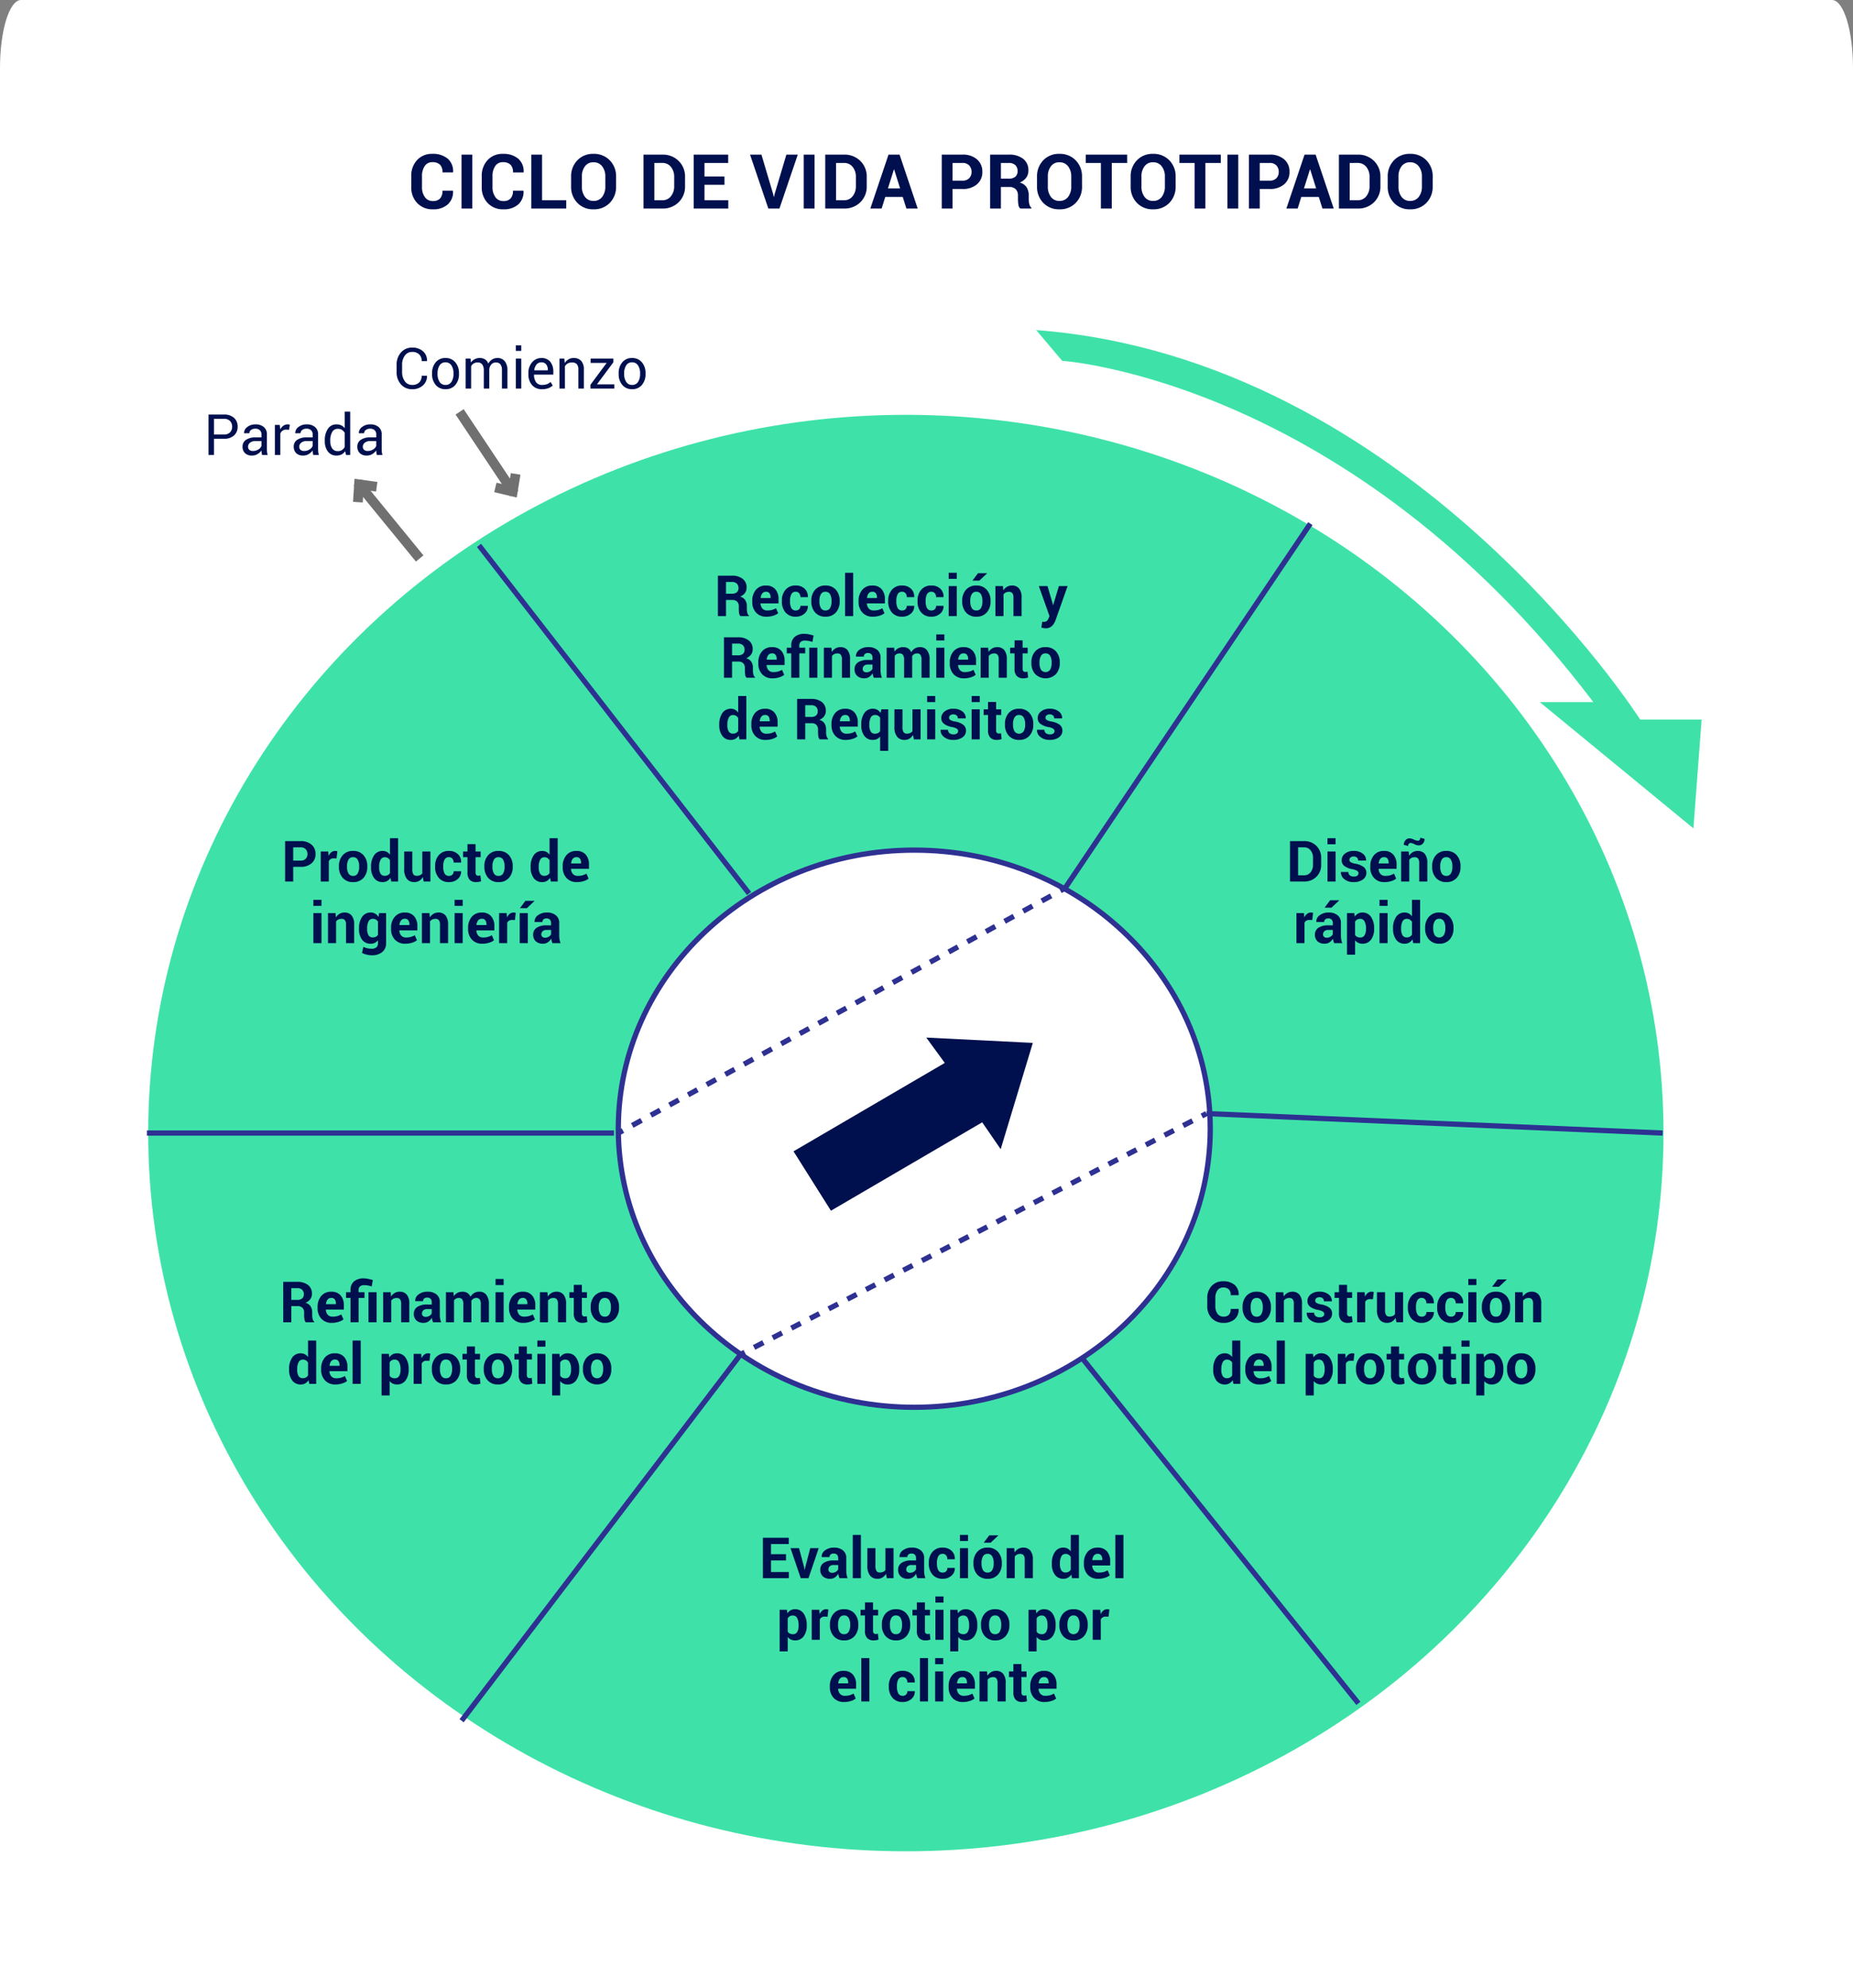 <svg xmlns="http://www.w3.org/2000/svg" width="391" height="419.531" viewBox="0 0 391 419.531">
  <rect x="0" y="0" width="391" height="419.531" fill="#808080" stroke="none"/>
  <g id="Grupo_1073275" data-name="Grupo 1073275" transform="translate(5082 7555)">
    <path id="Trazado_819732" data-name="Trazado 819732" d="M4.438,0H386.562C389.013,0,391,6.411,391,14.318V419.531H0V14.318C0,6.411,1.987,0,4.438,0Z" transform="translate(-5082 -7555)" fill="#fff"/>
    <path id="Trazado_820936" data-name="Trazado 820936" d="M9.578-3.766l.016.047A3.561,3.561,0,0,1,8.484-.867,4.523,4.523,0,0,1,5.336.164a4.361,4.361,0,0,1-3.3-1.316,4.722,4.722,0,0,1-1.258-3.4V-6.812A4.809,4.809,0,0,1,2-10.215a4.182,4.182,0,0,1,3.219-1.324,4.8,4.8,0,0,1,3.25,1.016A3.5,3.5,0,0,1,9.609-7.664l-.016.047H7.375a2.236,2.236,0,0,0-.527-1.629,2.2,2.2,0,0,0-1.629-.535,1.839,1.839,0,0,0-1.6.824,3.645,3.645,0,0,0-.574,2.129v2.273a3.538,3.538,0,0,0,.605,2.141,1.968,1.968,0,0,0,1.684.828,2,2,0,0,0,1.527-.535,2.328,2.328,0,0,0,.5-1.645ZM13.664,0H11.383V-11.375h2.281ZM24.453-3.766l.016.047A3.561,3.561,0,0,1,23.359-.867,4.523,4.523,0,0,1,20.211.164a4.361,4.361,0,0,1-3.3-1.316,4.722,4.722,0,0,1-1.258-3.4V-6.812a4.809,4.809,0,0,1,1.227-3.4,4.182,4.182,0,0,1,3.219-1.324,4.8,4.8,0,0,1,3.25,1.016,3.5,3.5,0,0,1,1.141,2.859l-.016.047H22.25a2.236,2.236,0,0,0-.527-1.629,2.2,2.2,0,0,0-1.629-.535,1.839,1.839,0,0,0-1.6.824,3.645,3.645,0,0,0-.574,2.129v2.273a3.538,3.538,0,0,0,.605,2.141,1.968,1.968,0,0,0,1.684.828,2,2,0,0,0,1.527-.535,2.328,2.328,0,0,0,.5-1.645Zm3.93,2.016h5.094V0H26.1V-11.375h2.281ZM44-4.664A4.776,4.776,0,0,1,42.68-1.2,4.571,4.571,0,0,1,39.242.164,4.529,4.529,0,0,1,35.82-1.2a4.8,4.8,0,0,1-1.312-3.461V-6.711a4.807,4.807,0,0,1,1.309-3.457,4.5,4.5,0,0,1,3.41-1.371,4.583,4.583,0,0,1,3.445,1.371A4.768,4.768,0,0,1,44-6.711ZM41.727-6.727a3.44,3.44,0,0,0-.664-2.18,2.2,2.2,0,0,0-1.836-.852,2.129,2.129,0,0,0-1.8.852,3.512,3.512,0,0,0-.645,2.18v2.063a3.537,3.537,0,0,0,.648,2.2,2.148,2.148,0,0,0,1.813.852,2.177,2.177,0,0,0,1.828-.852,3.507,3.507,0,0,0,.656-2.2ZM49.789,0V-11.375h3.969A4.693,4.693,0,0,1,57.2-10.043a4.592,4.592,0,0,1,1.352,3.418v1.883A4.575,4.575,0,0,1,57.2-1.324,4.708,4.708,0,0,1,53.758,0ZM52.07-9.617V-1.75h1.688a2.227,2.227,0,0,0,1.813-.84,3.287,3.287,0,0,0,.688-2.152v-1.9a3.259,3.259,0,0,0-.687-2.141,2.231,2.231,0,0,0-1.812-.836ZM66.875-5H62.656v3.25h5.016V0h-7.3V-11.375h7.281v1.758h-5v2.859h4.219ZM77.133-3.086l.141.625h.047l.133-.6,2.477-8.312h2.406L78.469,0H76.125L72.266-11.375h2.406ZM85.875,0H83.594V-11.375h2.281Zm2.258,0V-11.375H92.1a4.693,4.693,0,0,1,3.438,1.332,4.592,4.592,0,0,1,1.352,3.418v1.883a4.576,4.576,0,0,1-1.352,3.418A4.708,4.708,0,0,1,92.1,0Zm2.281-9.617V-1.75H92.1a2.227,2.227,0,0,0,1.813-.84A3.287,3.287,0,0,0,94.6-4.742v-1.9a3.259,3.259,0,0,0-.687-2.141A2.231,2.231,0,0,0,92.1-9.617Zm14.07,7.164H100.8L100.031,0H97.648l3.836-11.375h2.336L107.641,0h-2.383Zm-3.125-1.789h2.57L102.672-8.25h-.047ZM115-4.125V0h-2.281V-11.375h4.352a4.48,4.48,0,0,1,3.086,1,3.353,3.353,0,0,1,1.125,2.633,3.329,3.329,0,0,1-1.125,2.625,4.5,4.5,0,0,1-3.086.992Zm0-1.758h2.07a1.9,1.9,0,0,0,1.445-.52,1.848,1.848,0,0,0,.492-1.324,1.934,1.934,0,0,0-.488-1.355,1.864,1.864,0,0,0-1.449-.535H115Zm10.2,1.336V0h-2.281V-11.375h3.938a4.716,4.716,0,0,1,3.043.887,3,3,0,0,1,1.1,2.473,2.494,2.494,0,0,1-.465,1.512,3.238,3.238,0,0,1-1.355,1.027,2.448,2.448,0,0,1,1.449.992,3.146,3.146,0,0,1,.441,1.719v.836a4.135,4.135,0,0,0,.129,1,1.37,1.37,0,0,0,.441.77V0h-2.352a1.263,1.263,0,0,1-.4-.828,7.276,7.276,0,0,1-.09-1.117v-.8a1.808,1.808,0,0,0-.465-1.324,1.763,1.763,0,0,0-1.316-.473Zm0-1.758h1.617a2.139,2.139,0,0,0,1.43-.406,1.506,1.506,0,0,0,.469-1.2,1.655,1.655,0,0,0-.473-1.242,1.909,1.909,0,0,0-1.387-.461H125.2Zm17.117,1.641a4.776,4.776,0,0,1-1.32,3.465A4.571,4.571,0,0,1,137.555.164,4.529,4.529,0,0,1,134.133-1.2a4.8,4.8,0,0,1-1.312-3.461V-6.711a4.807,4.807,0,0,1,1.309-3.457,4.5,4.5,0,0,1,3.41-1.371,4.583,4.583,0,0,1,3.445,1.371,4.768,4.768,0,0,1,1.328,3.457Zm-2.273-2.062a3.44,3.44,0,0,0-.664-2.18,2.2,2.2,0,0,0-1.836-.852,2.129,2.129,0,0,0-1.8.852,3.512,3.512,0,0,0-.645,2.18v2.063a3.537,3.537,0,0,0,.648,2.2,2.148,2.148,0,0,0,1.813.852,2.177,2.177,0,0,0,1.828-.852,3.507,3.507,0,0,0,.656-2.2Zm11.8-2.891h-3.25V0H146.3V-9.617h-3.2v-1.758h8.734ZM162.07-4.664A4.776,4.776,0,0,1,160.75-1.2,4.571,4.571,0,0,1,157.313.164,4.529,4.529,0,0,1,153.891-1.2a4.8,4.8,0,0,1-1.312-3.461V-6.711a4.807,4.807,0,0,1,1.309-3.457,4.5,4.5,0,0,1,3.41-1.371,4.583,4.583,0,0,1,3.445,1.371,4.768,4.768,0,0,1,1.328,3.457ZM159.8-6.727a3.44,3.44,0,0,0-.664-2.18,2.2,2.2,0,0,0-1.836-.852,2.129,2.129,0,0,0-1.8.852,3.512,3.512,0,0,0-.645,2.18v2.063a3.537,3.537,0,0,0,.648,2.2,2.148,2.148,0,0,0,1.813.852,2.177,2.177,0,0,0,1.828-.852,3.507,3.507,0,0,0,.656-2.2Zm11.8-2.891h-3.25V0h-2.281V-9.617h-3.2v-1.758h8.734ZM175.281,0H173V-11.375h2.281Zm4.539-4.125V0h-2.281V-11.375h4.352a4.48,4.48,0,0,1,3.086,1A3.353,3.353,0,0,1,186.1-7.742a3.329,3.329,0,0,1-1.125,2.625,4.5,4.5,0,0,1-3.086.992Zm0-1.758h2.07a1.9,1.9,0,0,0,1.445-.52,1.848,1.848,0,0,0,.492-1.324,1.934,1.934,0,0,0-.488-1.355,1.864,1.864,0,0,0-1.449-.535h-2.07Zm12.453,3.43h-3.687L187.82,0h-2.383l3.836-11.375h2.336L195.43,0h-2.383Zm-3.125-1.789h2.57L190.461-8.25h-.047ZM196.523,0V-11.375h3.969a4.693,4.693,0,0,1,3.438,1.332,4.592,4.592,0,0,1,1.352,3.418v1.883a4.575,4.575,0,0,1-1.352,3.418A4.708,4.708,0,0,1,200.492,0ZM198.8-9.617V-1.75h1.688a2.227,2.227,0,0,0,1.813-.84,3.287,3.287,0,0,0,.688-2.152v-1.9a3.259,3.259,0,0,0-.687-2.141,2.231,2.231,0,0,0-1.812-.836Zm17.508,4.953a4.776,4.776,0,0,1-1.32,3.465A4.571,4.571,0,0,1,211.555.164,4.529,4.529,0,0,1,208.133-1.2a4.8,4.8,0,0,1-1.312-3.461V-6.711a4.807,4.807,0,0,1,1.309-3.457,4.5,4.5,0,0,1,3.41-1.371,4.583,4.583,0,0,1,3.445,1.371,4.768,4.768,0,0,1,1.328,3.457Zm-2.273-2.062a3.44,3.44,0,0,0-.664-2.18,2.2,2.2,0,0,0-1.836-.852,2.129,2.129,0,0,0-1.8.852,3.512,3.512,0,0,0-.645,2.18v2.063a3.537,3.537,0,0,0,.648,2.2,2.148,2.148,0,0,0,1.813.852,2.177,2.177,0,0,0,1.828-.852,3.507,3.507,0,0,0,.656-2.2Z" transform="translate(-4996 -7511)" fill="#00104e"/>
    <path id="Trazado_820937" data-name="Trazado 820937" d="M7.084-2.73,7.1-2.7a2.563,2.563,0,0,1-.844,2.01A3.224,3.224,0,0,1,3.961.123,3.009,3.009,0,0,1,1.6-.9,3.771,3.771,0,0,1,.691-3.5V-5.021a3.782,3.782,0,0,1,.911-2.6A3,3,0,0,1,3.961-8.654a3.312,3.312,0,0,1,2.3.771A2.547,2.547,0,0,1,7.1-5.842l-.012.035H5.977a1.9,1.9,0,0,0-.527-1.418,2.026,2.026,0,0,0-1.488-.521,1.818,1.818,0,0,0-1.541.779,3.17,3.17,0,0,0-.574,1.934V-3.5A3.19,3.19,0,0,0,2.42-1.559a1.818,1.818,0,0,0,1.541.779A2.033,2.033,0,0,0,5.449-1.3,1.918,1.918,0,0,0,5.977-2.73Zm1.084-.5A3.49,3.49,0,0,1,8.93-5.546,2.554,2.554,0,0,1,11-6.457a2.58,2.58,0,0,1,2.083.908,3.479,3.479,0,0,1,.765,2.32V-3.1a3.473,3.473,0,0,1-.762,2.32,2.572,2.572,0,0,1-2.074.9A2.577,2.577,0,0,1,8.933-.782,3.467,3.467,0,0,1,8.168-3.1ZM9.322-3.1a3.007,3.007,0,0,0,.425,1.664,1.406,1.406,0,0,0,1.263.656,1.4,1.4,0,0,0,1.254-.656A2.991,2.991,0,0,0,12.691-3.1v-.129a2.982,2.982,0,0,0-.431-1.658A1.412,1.412,0,0,0,11-5.549a1.392,1.392,0,0,0-1.251.662,3.014,3.014,0,0,0-.425,1.658Zm6.967-3.24.082.832a2.153,2.153,0,0,1,.788-.7,2.368,2.368,0,0,1,1.11-.249,1.961,1.961,0,0,1,1.087.293,1.772,1.772,0,0,1,.683.879,2.372,2.372,0,0,1,.794-.858,2.077,2.077,0,0,1,1.146-.313,1.9,1.9,0,0,1,1.529.665,3.038,3.038,0,0,1,.563,2V0H22.916V-3.8a2.107,2.107,0,0,0-.322-1.327,1.175,1.175,0,0,0-.961-.39,1.223,1.223,0,0,0-.958.41,1.786,1.786,0,0,0-.431,1.037V0h-1.16V-3.8a2.079,2.079,0,0,0-.331-1.3A1.149,1.149,0,0,0,17.8-5.52a1.586,1.586,0,0,0-.867.217,1.4,1.4,0,0,0-.521.609V0H15.258V-6.34ZM26.994,0H25.84V-6.34h1.154Zm0-7.963H25.84V-9.141h1.154Zm4.4,8.086a2.682,2.682,0,0,1-2.13-.873,3.36,3.36,0,0,1-.765-2.3V-3.3a3.289,3.289,0,0,1,.788-2.259,2.471,2.471,0,0,1,1.925-.894,2.3,2.3,0,0,1,1.907.791,3.259,3.259,0,0,1,.636,2.1v.609H29.7l-.018.029a2.62,2.62,0,0,0,.422,1.55,1.474,1.474,0,0,0,1.289.595,2.9,2.9,0,0,0,1.028-.167,2.3,2.3,0,0,0,.759-.46l.451.75a2.774,2.774,0,0,1-.9.554A3.571,3.571,0,0,1,31.395.123Zm-.182-5.672a1.255,1.255,0,0,0-1,.466,2.2,2.2,0,0,0-.483,1.192l.012.029H32.6v-.094a1.846,1.846,0,0,0-.34-1.143A1.228,1.228,0,0,0,31.213-5.549Zm4.869-.791.082.943a2.3,2.3,0,0,1,.794-.782,2.118,2.118,0,0,1,1.087-.278,2.069,2.069,0,0,1,1.588.6A2.637,2.637,0,0,1,40.2-4V0H39.041V-3.979a1.715,1.715,0,0,0-.331-1.189A1.326,1.326,0,0,0,37.7-5.52a1.789,1.789,0,0,0-.905.214,1.554,1.554,0,0,0-.589.6V0H35.051V-6.34ZM42.961-.9h3.662V0H41.584V-.809l3.428-4.617H41.625V-6.34h4.8v.785Zm4.582-2.326A3.49,3.49,0,0,1,48.3-5.546a2.554,2.554,0,0,1,2.068-.911,2.58,2.58,0,0,1,2.083.908,3.479,3.479,0,0,1,.765,2.32V-3.1a3.473,3.473,0,0,1-.762,2.32,2.572,2.572,0,0,1-2.074.9,2.577,2.577,0,0,1-2.077-.905A3.467,3.467,0,0,1,47.543-3.1ZM48.7-3.1a3.007,3.007,0,0,0,.425,1.664,1.406,1.406,0,0,0,1.263.656,1.4,1.4,0,0,0,1.254-.656A2.991,2.991,0,0,0,52.066-3.1v-.129a2.982,2.982,0,0,0-.431-1.658,1.412,1.412,0,0,0-1.263-.662,1.392,1.392,0,0,0-1.251.662A3.014,3.014,0,0,0,48.7-3.229Z" transform="translate(-4999 -7473)" fill="#00104e"/>
    <path id="Trazado_820938" data-name="Trazado 820938" d="M2.15-3.422V0H1V-8.531H4.26a3.007,3.007,0,0,1,2.124.7,2.4,2.4,0,0,1,.759,1.852,2.4,2.4,0,0,1-.759,1.857,3.023,3.023,0,0,1-2.124.7Zm0-.9H4.26A1.674,1.674,0,0,0,5.555-4.79a1.67,1.67,0,0,0,.428-1.175,1.7,1.7,0,0,0-.431-1.184A1.658,1.658,0,0,0,4.26-7.623H2.15ZM12.3,0q-.059-.287-.091-.507a3.72,3.72,0,0,1-.038-.442,2.691,2.691,0,0,1-.841.765,2.15,2.15,0,0,1-1.116.308A2.072,2.072,0,0,1,8.7-.384a1.864,1.864,0,0,1-.519-1.4A1.637,1.637,0,0,1,8.921-3.2a3.434,3.434,0,0,1,2-.513H12.17v-.627a1.163,1.163,0,0,0-.34-.882,1.334,1.334,0,0,0-.961-.325,1.394,1.394,0,0,0-.908.281.844.844,0,0,0-.346.674l-1.1.012-.012-.035a1.517,1.517,0,0,1,.647-1.266,2.683,2.683,0,0,1,1.778-.574,2.618,2.618,0,0,1,1.734.548,1.941,1.941,0,0,1,.656,1.579v3.053a5.942,5.942,0,0,0,.035.656A3.374,3.374,0,0,0,13.488,0ZM10.383-.844a2.054,2.054,0,0,0,1.131-.322A1.532,1.532,0,0,0,12.17-1.9V-2.936H10.875a1.68,1.68,0,0,0-1.116.352,1.051,1.051,0,0,0-.419.826A.869.869,0,0,0,9.6-1.09,1.1,1.1,0,0,0,10.383-.844ZM18-5.32l-.592-.035a1.322,1.322,0,0,0-.771.217,1.391,1.391,0,0,0-.483.609V0H15V-6.34h1.031l.111.926a2.2,2.2,0,0,1,.665-.768,1.555,1.555,0,0,1,.911-.275,1.426,1.426,0,0,1,.246.021,1.631,1.631,0,0,1,.193.044ZM23.1,0q-.059-.287-.091-.507a3.72,3.72,0,0,1-.038-.442,2.691,2.691,0,0,1-.841.765,2.15,2.15,0,0,1-1.116.308A2.072,2.072,0,0,1,19.5-.384a1.864,1.864,0,0,1-.519-1.4A1.637,1.637,0,0,1,19.72-3.2a3.434,3.434,0,0,1,2-.513h1.254v-.627a1.163,1.163,0,0,0-.34-.882,1.334,1.334,0,0,0-.961-.325,1.394,1.394,0,0,0-.908.281.844.844,0,0,0-.346.674l-1.1.012-.012-.035a1.517,1.517,0,0,1,.647-1.266,2.683,2.683,0,0,1,1.778-.574,2.618,2.618,0,0,1,1.734.548,1.941,1.941,0,0,1,.656,1.579v3.053a5.942,5.942,0,0,0,.035.656A3.374,3.374,0,0,0,24.287,0ZM21.182-.844a2.054,2.054,0,0,0,1.131-.322,1.532,1.532,0,0,0,.656-.738V-2.936H21.674a1.68,1.68,0,0,0-1.116.352,1.051,1.051,0,0,0-.419.826.869.869,0,0,0,.264.668A1.1,1.1,0,0,0,21.182-.844Zm4.354-2.209a4.231,4.231,0,0,1,.653-2.467,2.105,2.105,0,0,1,1.831-.937,2.27,2.27,0,0,1,.987.205,2.024,2.024,0,0,1,.735.6V-9.141H30.9V0h-.885l-.176-.8a2.057,2.057,0,0,1-.768.691,2.293,2.293,0,0,1-1.061.234,2.176,2.176,0,0,1-1.816-.841,3.494,3.494,0,0,1-.656-2.212Zm1.154.123a2.691,2.691,0,0,0,.393,1.538A1.371,1.371,0,0,0,28.3-.814a1.529,1.529,0,0,0,.867-.234,1.75,1.75,0,0,0,.574-.656V-4.664a1.777,1.777,0,0,0-.577-.624,1.525,1.525,0,0,0-.853-.231,1.319,1.319,0,0,0-1.228.686,3.539,3.539,0,0,0-.4,1.781ZM36.516,0q-.059-.287-.091-.507a3.72,3.72,0,0,1-.038-.442,2.691,2.691,0,0,1-.841.765A2.15,2.15,0,0,1,34.43.123a2.072,2.072,0,0,1-1.509-.507,1.864,1.864,0,0,1-.519-1.4A1.637,1.637,0,0,1,33.138-3.2a3.434,3.434,0,0,1,2-.513h1.254v-.627a1.163,1.163,0,0,0-.34-.882,1.334,1.334,0,0,0-.961-.325,1.394,1.394,0,0,0-.908.281.844.844,0,0,0-.346.674l-1.1.012-.012-.035a1.517,1.517,0,0,1,.647-1.266,2.683,2.683,0,0,1,1.778-.574,2.618,2.618,0,0,1,1.734.548,1.941,1.941,0,0,1,.656,1.579v3.053a5.942,5.942,0,0,0,.035.656A3.374,3.374,0,0,0,37.705,0ZM34.6-.844a2.054,2.054,0,0,0,1.131-.322,1.532,1.532,0,0,0,.656-.738V-2.936H35.092a1.68,1.68,0,0,0-1.116.352,1.051,1.051,0,0,0-.419.826.869.869,0,0,0,.264.668A1.1,1.1,0,0,0,34.6-.844Z" transform="translate(-5039 -7459)" fill="#00104e"/>
    <g id="Grupo_20969" data-name="Grupo 20969" transform="translate(-5872.314 -7911.356)">
      <ellipse id="Elipse_1215" data-name="Elipse 1215" cx="159.871" cy="151.547" rx="159.871" ry="151.547" transform="translate(821.585 443.883)" fill="#3ee2a8"/>
      <g id="Grupo_20946" data-name="Grupo 20946" transform="translate(890.951 471.098)">
        <rect id="Rectángulo_4851" data-name="Rectángulo 4851" width="1.107" height="92.96" transform="matrix(0.79, -0.613, 0.613, 0.79, 0, 0.678)" fill="#2e3192"/>
      </g>
      <g id="Grupo_20947" data-name="Grupo 20947" transform="translate(1017.705 641.926)">
        <rect id="Rectángulo_4852" data-name="Rectángulo 4852" width="1.106" height="94.096" transform="matrix(0.781, -0.625, 0.625, 0.781, 0, 0.691)" fill="#2e3192"/>
      </g>
      <g id="Grupo_20948" data-name="Grupo 20948" transform="translate(920.226 535.176)">
        <ellipse id="Elipse_1216" data-name="Elipse 1216" cx="62.456" cy="58.782" rx="62.456" ry="58.782" transform="translate(0.553 0.553)" fill="#fff"/>
        <path id="Trazado_4504" data-name="Trazado 4504" d="M973.77,643.4c-34.743,0-63.008-26.617-63.008-59.334s28.264-59.336,63.008-59.336,63.01,26.618,63.01,59.336S1008.513,643.4,973.77,643.4Zm0-117.564c-34.133,0-61.9,26.123-61.9,58.23s27.769,58.229,61.9,58.229,61.9-26.121,61.9-58.229S1007.9,525.836,973.77,525.836Z" transform="translate(-910.762 -524.73)" fill="#2e3192"/>
      </g>
      <path id="Trazado_4505" data-name="Trazado 4505" d="M944.7,585l7.893,12.531,31.919-18.651,3.9,5.669,6.784-22.428L972.711,561l3.907,5.348Z" transform="translate(13.055 14.284)" fill="#00104e"/>
      <path id="Trazado_4506" data-name="Trazado 4506" d="M991,426l5.484,6.483s60.646,4.052,112.08,72.019H1097.27l32.417,26.635,1.729-22.961h-12.967S1069.986,432,991,426Z" transform="translate(17.954)" fill="#3ee2a8"/>
      <g id="Grupo_20951" data-name="Grupo 20951" transform="translate(865.603 458.232)">
        <g id="Grupo_20949" data-name="Grupo 20949" transform="translate(0.378 0.29)">
          <rect id="Rectángulo_4853" data-name="Rectángulo 4853" width="0.553" height="19.27" transform="matrix(0.774, -0.633, 0.633, 0.774, 0, 0.35)" fill="#2e3192" stroke="#707070" stroke-width="1.5"/>
        </g>
        <g id="Grupo_20950" data-name="Grupo 20950">
          <path id="Trazado_4507" data-name="Trazado 4507" d="M864.867,455.6l-.075.548-2.7-.372-.174,2.721-.552-.036.213-3.314Z" transform="translate(-861.365 -455.148)" fill="#2e3192" stroke="#707070" stroke-width="1.5"/>
        </g>
      </g>
      <g id="Grupo_20954" data-name="Grupo 20954" transform="translate(887.485 443.73)">
        <g id="Grupo_20952" data-name="Grupo 20952" transform="translate(0)">
          <rect id="Rectángulo_4854" data-name="Rectángulo 4854" width="0.553" height="19.269" transform="translate(0 0.307) rotate(-33.69)" fill="#2e3192" stroke="#707070" stroke-width="1.5"/>
        </g>
        <g id="Grupo_20953" data-name="Grupo 20953" transform="translate(8.021 13.319)">
          <path id="Trazado_4508" data-name="Trazado 4508" d="M888.407,456.676l.128-.538,2.652.632.437-2.691.546.089-.533,3.278Z" transform="translate(-888.407 -454.078)" fill="#2e3192" stroke="#707070" stroke-width="1.5"/>
        </g>
      </g>
      <g id="Grupo_20955" data-name="Grupo 20955" transform="translate(821.314 594.878)">
        <rect id="Rectángulo_4855" data-name="Rectángulo 4855" width="98.547" height="1.106" fill="#2e3192"/>
      </g>
      <g id="Grupo_20956" data-name="Grupo 20956" transform="translate(1014.582 466.533)">
        <rect id="Rectángulo_4856" data-name="Rectángulo 4856" width="92.728" height="1.106" transform="translate(0 76.931) rotate(-56.062)" fill="#2e3192"/>
      </g>
      <g id="Grupo_20957" data-name="Grupo 20957" transform="translate(887.281 641.933)">
        <rect id="Rectángulo_4857" data-name="Rectángulo 4857" width="96.993" height="1.105" transform="translate(0 77.16) rotate(-52.705)" fill="#2e3192"/>
      </g>
      <g id="Grupo_20958" data-name="Grupo 20958" transform="translate(1044.869 590.766)">
        <rect id="Rectángulo_4858" data-name="Rectángulo 4858" width="1.107" height="96.351" transform="translate(0 1.106) rotate(-87.554)" fill="#2e3192"/>
      </g>
      <g id="Grupo_20963" data-name="Grupo 20963" transform="translate(920.523 543.284)">
        <line id="Línea_127" data-name="Línea 127" x1="94.248" y2="51.662" transform="translate(0.266 0.485)" fill="#fff"/>
        <g id="Grupo_20962" data-name="Grupo 20962" transform="translate(0)">
          <g id="Grupo_20959" data-name="Grupo 20959" transform="translate(93.278)">
            <rect id="Rectángulo_4859" data-name="Rectángulo 4859" width="1.106" height="1.106" transform="translate(0 0.531) rotate(-28.718)" fill="#2e3192"/>
          </g>
          <g id="Grupo_20960" data-name="Grupo 20960" transform="translate(2.934 1.608)">
            <path id="Trazado_4509" data-name="Trazado 4509" d="M914.214,582.931l-.531-.97,1.964-1.076.531.969Zm3.929-2.153-.532-.97,1.964-1.077.531.97Zm3.928-2.153-.532-.97,1.964-1.077.532.97ZM926,576.471l-.531-.97,1.963-1.076.532.97Zm3.928-2.153-.531-.97,1.964-1.077.531.97Zm3.928-2.153-.532-.97,1.965-1.077.531.97Zm3.929-2.153-.532-.97,1.963-1.076.532.97Zm3.927-2.153-.531-.97,1.964-1.076.532.97Zm3.929-2.153-.531-.97,1.963-1.077.531.97Zm3.928-2.153-.532-.97L951,561.506l.531.97Zm3.928-2.154-.532-.97,1.964-1.076.532.97Zm3.928-2.153-.531-.97,1.964-1.076.532.97Zm3.928-2.153-.531-.97,1.964-1.077.531.97Zm3.929-2.152-.532-.97,1.964-1.077.531.97Zm3.928-2.154-.532-.97,1.964-1.076.532.97Zm3.927-2.153-.531-.97,1.964-1.076.532.969Zm3.929-2.153-.531-.97,1.964-1.077.531.97Zm3.928-2.153-.532-.97,1.965-1.077.531.97Zm3.929-2.154-.532-.97,1.963-1.076.532.97Zm3.927-2.153-.531-.97,1.964-1.076.532.97Zm3.928-2.152-.531-.97,1.964-1.077.531.97Zm3.929-2.154-.532-.969,1.965-1.077.531.97Zm3.928-2.153-.532-.97,1.964-1.076.532.97Z" transform="translate(-913.683 -533.516)" fill="#2e3192"/>
          </g>
          <g id="Grupo_20961" data-name="Grupo 20961" transform="translate(0 51.13)">
            <rect id="Rectángulo_4860" data-name="Rectángulo 4860" width="1.106" height="1.106" transform="translate(0 0.532) rotate(-28.718)" fill="#2e3192"/>
          </g>
        </g>
      </g>
      <g id="Grupo_20968" data-name="Grupo 20968" transform="translate(946.222 590.827)">
        <line id="Línea_128" data-name="Línea 128" x1="98.417" y2="50.867" transform="translate(0.254 0.491)" fill="#fff"/>
        <g id="Grupo_20967" data-name="Grupo 20967" transform="translate(0)">
          <g id="Grupo_20964" data-name="Grupo 20964" transform="translate(97.434)">
            <rect id="Rectángulo_4861" data-name="Rectángulo 4861" width="1.106" height="1.106" transform="translate(0 0.508) rotate(-27.316)" fill="#2e3192"/>
          </g>
          <g id="Grupo_20965" data-name="Grupo 20965" transform="translate(2.951 1.525)">
            <path id="Trazado_4510" data-name="Trazado 4510" d="M937.447,625.234l-.508-.982,1.969-1.018.508.983Zm3.938-2.035-.508-.983,1.967-1.017.508.983Zm3.937-2.035-.508-.983,1.968-1.017.508.983Zm3.937-2.035-.508-.983,1.968-1.017.508.983Zm3.937-2.035-.508-.983,1.968-1.017.508.983Zm3.937-2.036-.508-.982,1.969-1.017.506.982Zm3.937-2.035-.508-.982,1.968-1.017.508.982ZM965,610.992l-.508-.983,1.969-1.017.508.983Zm3.938-2.035-.508-.983,1.967-1.017.508.983Zm3.936-2.036-.508-.983,1.97-1.017.508.983Zm3.938-2.035-.508-.983,1.968-1.017.508.983Zm3.937-2.035-.508-.982,1.968-1.017.508.982Zm3.937-2.035-.508-.982,1.968-1.017.508.982Zm3.937-2.034-.508-.983,1.968-1.018.508.983Zm3.937-2.036-.508-.983,1.969-1.017.508.983Zm3.938-2.035-.508-.983,1.967-1.017.508.983Zm3.936-2.035-.508-.983,1.969-1.017.508.983Zm3.938-2.035-.508-.982,1.968-1.018.508.982Zm3.936-2.036-.508-.982,1.969-1.017.508.982Zm3.938-2.034-.508-.983,1.968-1.017.508.983Zm3.937-2.035-.508-.983,1.968-1.017.508.983Zm3.937-2.035-.508-.983,1.968-1.018.508.983Zm3.938-2.036-.508-.983,1.967-1.017.508.983Zm3.936-2.035-.508-.983,1.969-1.016.508.982Z" transform="translate(-936.939 -576.435)" fill="#2e3192"/>
          </g>
          <g id="Grupo_20966" data-name="Grupo 20966" transform="translate(0 50.36)">
            <rect id="Rectángulo_4862" data-name="Rectángulo 4862" width="1.106" height="1.106" transform="translate(0 0.508) rotate(-27.316)" fill="#2e3192"/>
          </g>
        </g>
      </g>
    </g>
    <path id="Trazado_820939" data-name="Trazado 820939" d="M-34.808-3.41V0h-1.711V-8.531h2.953a3.537,3.537,0,0,1,2.282.665,2.251,2.251,0,0,1,.823,1.854,1.87,1.87,0,0,1-.349,1.134,2.428,2.428,0,0,1-1.017.771,1.836,1.836,0,0,1,1.087.744,2.359,2.359,0,0,1,.331,1.289v.627a3.1,3.1,0,0,0,.1.747,1.027,1.027,0,0,0,.331.577V0h-1.764a.947.947,0,0,1-.3-.621,5.456,5.456,0,0,1-.067-.838v-.6a1.356,1.356,0,0,0-.349-.993,1.322,1.322,0,0,0-.987-.354Zm0-1.318h1.213a1.6,1.6,0,0,0,1.072-.3,1.129,1.129,0,0,0,.352-.9,1.242,1.242,0,0,0-.354-.932,1.432,1.432,0,0,0-1.04-.346h-1.242ZM-26.253.123a2.853,2.853,0,0,1-2.215-.87,3.189,3.189,0,0,1-.8-2.241v-.234a3.471,3.471,0,0,1,.773-2.332,2.629,2.629,0,0,1,2.127-.9,2.462,2.462,0,0,1,1.96.782,3.091,3.091,0,0,1,.683,2.106v.885H-27.5l-.018.035a1.713,1.713,0,0,0,.4,1.055,1.324,1.324,0,0,0,1.052.4,3.519,3.519,0,0,0,.976-.117,3.981,3.981,0,0,0,.829-.357L-23.8-.609a3.176,3.176,0,0,1-1.031.521A4.573,4.573,0,0,1-26.253.123Zm-.111-5.262a.95.95,0,0,0-.794.354,1.778,1.778,0,0,0-.337.94l.012.029H-25.4v-.129a1.481,1.481,0,0,0-.229-.876A.845.845,0,0,0-26.364-5.139Zm6.287,3.949a.952.952,0,0,0,.709-.267.968.968,0,0,0,.264-.712h1.559l.012.035a1.984,1.984,0,0,1-.715,1.608,2.673,2.673,0,0,1-1.828.647,2.7,2.7,0,0,1-2.174-.9,3.418,3.418,0,0,1-.768-2.3v-.176a3.441,3.441,0,0,1,.765-2.3,2.678,2.678,0,0,1,2.165-.905,2.615,2.615,0,0,1,1.869.668,2.232,2.232,0,0,1,.686,1.758L-17.546-4H-19.1a1.265,1.265,0,0,0-.261-.817.876.876,0,0,0-.724-.325.976.976,0,0,0-.94.53,2.908,2.908,0,0,0-.278,1.356v.176a2.9,2.9,0,0,0,.278,1.365A.99.99,0,0,0-20.077-1.189ZM-16.8-3.229a3.4,3.4,0,0,1,.791-2.323,2.757,2.757,0,0,1,2.191-.905,2.787,2.787,0,0,1,2.2.9,3.384,3.384,0,0,1,.8,2.326v.123a3.389,3.389,0,0,1-.794,2.329,2.775,2.775,0,0,1-2.194.9,2.782,2.782,0,0,1-2.2-.9A3.389,3.389,0,0,1-16.8-3.105Zm1.705.123a2.758,2.758,0,0,0,.3,1.392,1.052,1.052,0,0,0,.984.524,1.042,1.042,0,0,0,.97-.527,2.74,2.74,0,0,0,.308-1.389v-.123a2.712,2.712,0,0,0-.311-1.377,1.051,1.051,0,0,0-.979-.533,1.038,1.038,0,0,0-.97.536A2.736,2.736,0,0,0-15.1-3.229ZM-7.966,0H-9.677V-9.141h1.711Zm4.154.123a2.853,2.853,0,0,1-2.215-.87,3.189,3.189,0,0,1-.8-2.241v-.234A3.471,3.471,0,0,1-6.05-5.555a2.629,2.629,0,0,1,2.127-.9,2.462,2.462,0,0,1,1.96.782A3.091,3.091,0,0,1-1.28-3.568v.885H-5.06l-.018.035a1.713,1.713,0,0,0,.4,1.055,1.324,1.324,0,0,0,1.052.4,3.519,3.519,0,0,0,.976-.117,3.981,3.981,0,0,0,.829-.357l.463,1.055a3.176,3.176,0,0,1-1.031.521A4.573,4.573,0,0,1-3.812.123Zm-.111-5.262a.95.95,0,0,0-.794.354,1.778,1.778,0,0,0-.337.94l.012.029h2.086v-.129a1.481,1.481,0,0,0-.229-.876A.845.845,0,0,0-3.923-5.139ZM2.364-1.189a.952.952,0,0,0,.709-.267.968.968,0,0,0,.264-.712H4.9l.012.035A1.984,1.984,0,0,1,4.192-.524,2.673,2.673,0,0,1,2.364.123,2.7,2.7,0,0,1,.19-.776a3.418,3.418,0,0,1-.768-2.3v-.176a3.441,3.441,0,0,1,.765-2.3,2.678,2.678,0,0,1,2.165-.905,2.615,2.615,0,0,1,1.869.668,2.232,2.232,0,0,1,.686,1.758L4.9-4H3.337a1.265,1.265,0,0,0-.261-.817.876.876,0,0,0-.724-.325.976.976,0,0,0-.94.53,2.908,2.908,0,0,0-.278,1.356v.176a2.9,2.9,0,0,0,.278,1.365A.99.99,0,0,0,2.364-1.189Zm6.188,0a.952.952,0,0,0,.709-.267.968.968,0,0,0,.264-.712h1.559l.012.035A1.984,1.984,0,0,1,10.38-.524,2.673,2.673,0,0,1,8.552.123a2.7,2.7,0,0,1-2.174-.9,3.418,3.418,0,0,1-.768-2.3v-.176a3.441,3.441,0,0,1,.765-2.3A2.678,2.678,0,0,1,8.54-6.457a2.615,2.615,0,0,1,1.869.668,2.232,2.232,0,0,1,.686,1.758L11.083-4H9.524a1.265,1.265,0,0,0-.261-.817.876.876,0,0,0-.724-.325.976.976,0,0,0-.94.53,2.908,2.908,0,0,0-.278,1.356v.176A2.9,2.9,0,0,0,7.6-1.711.99.99,0,0,0,8.552-1.189ZM13.89,0H12.179V-6.34H13.89Zm0-7.857H12.179V-9.141H13.89Zm1.143,4.629a3.4,3.4,0,0,1,.791-2.323,2.757,2.757,0,0,1,2.191-.905,2.787,2.787,0,0,1,2.2.9,3.384,3.384,0,0,1,.8,2.326v.123a3.389,3.389,0,0,1-.794,2.329,2.775,2.775,0,0,1-2.194.9,2.782,2.782,0,0,1-2.2-.9,3.389,3.389,0,0,1-.794-2.329Zm1.705.123a2.758,2.758,0,0,0,.3,1.392,1.052,1.052,0,0,0,.984.524A1.042,1.042,0,0,0,19-1.717,2.74,2.74,0,0,0,19.3-3.105v-.123a2.712,2.712,0,0,0-.311-1.377,1.051,1.051,0,0,0-.979-.533,1.038,1.038,0,0,0-.97.536,2.736,2.736,0,0,0-.308,1.374ZM18.36-9.047h1.9l.012.035L18.653-7.488H17.194ZM23.634-6.34l.076.908a2.319,2.319,0,0,1,.779-.756,2.023,2.023,0,0,1,1.037-.27,1.885,1.885,0,0,1,1.5.618,2.931,2.931,0,0,1,.539,1.954V0H25.849V-3.879a1.518,1.518,0,0,0-.237-.964.875.875,0,0,0-.712-.284,1.494,1.494,0,0,0-.671.144,1.31,1.31,0,0,0-.478.4V0H22.04V-6.34ZM34.116-2.66l.07.352h.035L35.435-6.34h1.84L34.7.949a3.356,3.356,0,0,1-.732,1.146,1.879,1.879,0,0,1-1.389.466,2.147,2.147,0,0,1-.4-.035q-.185-.035-.448-.1l.2-1.248.164.023a1.209,1.209,0,0,0,.158.012A.933.933,0,0,0,32.9,1a1.372,1.372,0,0,0,.352-.519l.2-.492L31.2-6.34h1.84ZM-33.527,9.59V13h-1.711V4.469h2.953A3.537,3.537,0,0,1-30,5.134a2.251,2.251,0,0,1,.823,1.854,1.87,1.87,0,0,1-.349,1.134,2.428,2.428,0,0,1-1.017.771,1.836,1.836,0,0,1,1.087.744,2.359,2.359,0,0,1,.331,1.289v.627a3.1,3.1,0,0,0,.1.747,1.027,1.027,0,0,0,.331.577V13h-1.764a.947.947,0,0,1-.3-.621,5.456,5.456,0,0,1-.067-.838v-.6a1.356,1.356,0,0,0-.349-.993,1.322,1.322,0,0,0-.987-.354Zm0-1.318h1.213a1.6,1.6,0,0,0,1.072-.3,1.129,1.129,0,0,0,.352-.9,1.242,1.242,0,0,0-.354-.932,1.432,1.432,0,0,0-1.04-.346h-1.242Zm8.555,4.852a2.853,2.853,0,0,1-2.215-.87,3.189,3.189,0,0,1-.8-2.241V9.777a3.471,3.471,0,0,1,.773-2.332,2.629,2.629,0,0,1,2.127-.9,2.462,2.462,0,0,1,1.96.782,3.091,3.091,0,0,1,.683,2.106v.885h-3.779l-.018.035a1.713,1.713,0,0,0,.4,1.055,1.324,1.324,0,0,0,1.052.4,3.519,3.519,0,0,0,.976-.117,3.981,3.981,0,0,0,.829-.357l.463,1.055a3.176,3.176,0,0,1-1.031.521A4.573,4.573,0,0,1-24.973,13.123Zm-.111-5.262a.95.95,0,0,0-.794.354,1.778,1.778,0,0,0-.337.94l.012.029h2.086V9.057a1.481,1.481,0,0,0-.229-.876A.845.845,0,0,0-25.084,7.861ZM-21.041,13V7.861h-.943V6.66h.943V6.227a2.335,2.335,0,0,1,.729-1.843,2.991,2.991,0,0,1,2.054-.647,4.5,4.5,0,0,1,.9.091q.445.091,1.031.261l-.246,1.348q-.428-.129-.776-.2a4.074,4.074,0,0,0-.8-.07,1.28,1.28,0,0,0-.888.27,1.016,1.016,0,0,0-.3.791V6.66h1.248v1.2H-19.33V13Zm5.508,0h-1.711V6.66h1.711Zm2.971-6.34.076.908a2.319,2.319,0,0,1,.779-.756,2.023,2.023,0,0,1,1.037-.27,1.885,1.885,0,0,1,1.5.618,2.931,2.931,0,0,1,.539,1.954V13h-1.717V9.121a1.518,1.518,0,0,0-.237-.964.875.875,0,0,0-.712-.284,1.494,1.494,0,0,0-.671.144,1.31,1.31,0,0,0-.478.4V13h-1.711V6.66ZM-3.615,13a3.6,3.6,0,0,1-.161-.457,3.179,3.179,0,0,1-.1-.492,2.345,2.345,0,0,1-.7.768,1.748,1.748,0,0,1-1.031.3,2.141,2.141,0,0,1-1.535-.513,1.837,1.837,0,0,1-.539-1.4,1.672,1.672,0,0,1,.718-1.444,3.585,3.585,0,0,1,2.095-.513H-3.9v-.5a.986.986,0,0,0-.24-.709.943.943,0,0,0-.715-.252.929.929,0,0,0-.642.2.706.706,0,0,0-.226.554H-7.371l-.012-.035a1.608,1.608,0,0,1,.7-1.386,3.041,3.041,0,0,1,1.937-.583A2.838,2.838,0,0,1-2.9,7.117a2,2,0,0,1,.706,1.646v2.619a4.954,4.954,0,0,0,.067.838A4.2,4.2,0,0,0-1.91,13ZM-5.18,11.857a1.458,1.458,0,0,0,.8-.223,1.2,1.2,0,0,0,.48-.516v-.9h-.961a1.139,1.139,0,0,0-.823.27.886.886,0,0,0-.278.662.661.661,0,0,0,.208.513A.823.823,0,0,0-5.18,11.857ZM.68,6.66.75,7.5a2.13,2.13,0,0,1,.765-.706,2.2,2.2,0,0,1,1.063-.249,1.937,1.937,0,0,1,1.043.27,1.663,1.663,0,0,1,.656.814,2.2,2.2,0,0,1,.762-.8,2.067,2.067,0,0,1,1.1-.287,1.806,1.806,0,0,1,1.479.665,3.175,3.175,0,0,1,.542,2.03V13H6.451V9.232a1.777,1.777,0,0,0-.234-1.061.832.832,0,0,0-.7-.3,1.194,1.194,0,0,0-.63.161,1.174,1.174,0,0,0-.425.448q0,.111.006.19t.006.161V13H2.771V9.232a1.782,1.782,0,0,0-.234-1.052.828.828,0,0,0-.7-.308A1.327,1.327,0,0,0,1.228,8,1.163,1.163,0,0,0,.8,8.377V13H-.908V6.66ZM11.273,13H9.563V6.66h1.711Zm0-7.857H9.563V3.859h1.711Zm4.154,7.98a2.853,2.853,0,0,1-2.215-.87,3.189,3.189,0,0,1-.8-2.241V9.777a3.471,3.471,0,0,1,.773-2.332,2.629,2.629,0,0,1,2.127-.9,2.462,2.462,0,0,1,1.96.782,3.091,3.091,0,0,1,.683,2.106v.885H14.18l-.018.035a1.713,1.713,0,0,0,.4,1.055,1.324,1.324,0,0,0,1.052.4,3.519,3.519,0,0,0,.976-.117,3.981,3.981,0,0,0,.829-.357l.463,1.055a3.176,3.176,0,0,1-1.031.521A4.573,4.573,0,0,1,15.428,13.123Zm-.111-5.262a.95.95,0,0,0-.794.354,1.778,1.778,0,0,0-.337.94l.012.029h2.086V9.057a1.481,1.481,0,0,0-.229-.876A.845.845,0,0,0,15.316,7.861Zm5.2-1.2.076.908a2.319,2.319,0,0,1,.779-.756,2.023,2.023,0,0,1,1.037-.27,1.885,1.885,0,0,1,1.5.618,2.931,2.931,0,0,1,.539,1.954V13H22.734V9.121a1.518,1.518,0,0,0-.237-.964.875.875,0,0,0-.712-.284,1.494,1.494,0,0,0-.671.144,1.31,1.31,0,0,0-.478.4V13H18.926V6.66Zm7.26-1.553V6.66h1.072v1.2H27.779V11.09a.737.737,0,0,0,.155.527.545.545,0,0,0,.407.158,1.633,1.633,0,0,0,.234-.015,1.974,1.974,0,0,0,.229-.05l.141,1.236a3.464,3.464,0,0,1-.5.132,2.987,2.987,0,0,1-.53.044,1.824,1.824,0,0,1-1.362-.486,2.132,2.132,0,0,1-.478-1.541V7.861h-.926V6.66h.926V5.107Zm1.863,4.664a3.4,3.4,0,0,1,.791-2.323,2.757,2.757,0,0,1,2.191-.905,2.787,2.787,0,0,1,2.2.9,3.384,3.384,0,0,1,.8,2.326v.123a3.389,3.389,0,0,1-.794,2.329,3.134,3.134,0,0,1-4.395,0,3.389,3.389,0,0,1-.794-2.329Zm1.705.123a2.758,2.758,0,0,0,.3,1.392,1.171,1.171,0,0,0,1.954,0,2.74,2.74,0,0,0,.308-1.389V9.771A2.712,2.712,0,0,0,33.6,8.395a1.051,1.051,0,0,0-.979-.533,1.038,1.038,0,0,0-.97.536,2.736,2.736,0,0,0-.308,1.374ZM-36.229,22.883a4.12,4.12,0,0,1,.647-2.42,2.1,2.1,0,0,1,1.825-.92,1.775,1.775,0,0,1,.855.205,2.058,2.058,0,0,1,.668.586V16.859h1.717V26h-1.459l-.146-.779a2.119,2.119,0,0,1-.709.671,1.874,1.874,0,0,1-.937.231,2.144,2.144,0,0,1-1.813-.855,3.653,3.653,0,0,1-.647-2.262Zm1.705.123a2.582,2.582,0,0,0,.281,1.31.979.979,0,0,0,.914.478,1.331,1.331,0,0,0,.645-.149,1.192,1.192,0,0,0,.451-.437v-2.7a1.317,1.317,0,0,0-.448-.466,1.192,1.192,0,0,0-.636-.167.966.966,0,0,0-.917.557,3.146,3.146,0,0,0-.29,1.453Zm8.08,3.117a2.853,2.853,0,0,1-2.215-.87,3.189,3.189,0,0,1-.8-2.241v-.234a3.471,3.471,0,0,1,.773-2.332,2.629,2.629,0,0,1,2.127-.9,2.462,2.462,0,0,1,1.96.782,3.091,3.091,0,0,1,.683,2.106v.885h-3.779l-.018.035a1.713,1.713,0,0,0,.4,1.055,1.324,1.324,0,0,0,1.052.4,3.519,3.519,0,0,0,.976-.117,3.981,3.981,0,0,0,.829-.357l.463,1.055a3.176,3.176,0,0,1-1.031.521A4.573,4.573,0,0,1-26.443,26.123Zm-.111-5.262a.95.95,0,0,0-.794.354,1.778,1.778,0,0,0-.337.94l.012.029h2.086v-.129a1.481,1.481,0,0,0-.229-.876A.845.845,0,0,0-26.555,20.861Zm8.467,1.729V26H-19.8V17.469h2.953a3.537,3.537,0,0,1,2.282.665,2.251,2.251,0,0,1,.823,1.854,1.87,1.87,0,0,1-.349,1.134,2.428,2.428,0,0,1-1.017.771,1.836,1.836,0,0,1,1.087.744,2.359,2.359,0,0,1,.331,1.289v.627a3.1,3.1,0,0,0,.1.747,1.027,1.027,0,0,0,.331.577V26h-1.764a.947.947,0,0,1-.3-.621,5.456,5.456,0,0,1-.067-.838v-.6a1.356,1.356,0,0,0-.349-.993,1.322,1.322,0,0,0-.987-.354Zm0-1.318h1.213a1.6,1.6,0,0,0,1.072-.3,1.129,1.129,0,0,0,.352-.9,1.242,1.242,0,0,0-.354-.932,1.432,1.432,0,0,0-1.04-.346h-1.242Zm8.555,4.852a2.853,2.853,0,0,1-2.215-.87,3.189,3.189,0,0,1-.8-2.241v-.234a3.471,3.471,0,0,1,.773-2.332,2.629,2.629,0,0,1,2.127-.9,2.462,2.462,0,0,1,1.96.782A3.091,3.091,0,0,1-7,22.432v.885h-3.779l-.018.035a1.713,1.713,0,0,0,.4,1.055,1.324,1.324,0,0,0,1.052.4,3.519,3.519,0,0,0,.976-.117,3.981,3.981,0,0,0,.829-.357l.463,1.055a3.176,3.176,0,0,1-1.031.521A4.573,4.573,0,0,1-9.533,26.123Zm-.111-5.262a.95.95,0,0,0-.794.354,1.778,1.778,0,0,0-.337.94l.012.029h2.086v-.129a1.481,1.481,0,0,0-.229-.876A.845.845,0,0,0-9.645,20.861Zm3.375,2.021a4.12,4.12,0,0,1,.647-2.42,2.1,2.1,0,0,1,1.825-.92,1.81,1.81,0,0,1,.926.231,2.075,2.075,0,0,1,.686.665l.158-.779H-.574v8.777H-2.285V25.408a1.887,1.887,0,0,1-.659.533,1.971,1.971,0,0,1-.864.182,2.144,2.144,0,0,1-1.813-.855,3.653,3.653,0,0,1-.647-2.262Zm1.705.123a2.633,2.633,0,0,0,.281,1.318.975.975,0,0,0,.914.486,1.377,1.377,0,0,0,.645-.141,1.134,1.134,0,0,0,.439-.41V21.447a1.206,1.206,0,0,0-.437-.434,1.261,1.261,0,0,0-.636-.152.965.965,0,0,0-.917.563,3.183,3.183,0,0,0-.29,1.459Zm9.217,2.057a2.152,2.152,0,0,1-.744.785,1.973,1.973,0,0,1-1.049.275,1.928,1.928,0,0,1-1.567-.68,3.26,3.26,0,0,1-.565-2.109V19.66H2.432v3.686a2.047,2.047,0,0,0,.226,1.14.811.811,0,0,0,.7.308,1.7,1.7,0,0,0,.7-.132,1.185,1.185,0,0,0,.48-.39V19.66H6.252V26H4.834ZM9.34,26H7.629V19.66H9.34Zm0-7.857H7.629V16.859H9.34Zm4.834,6.1a.59.59,0,0,0-.272-.483,2.767,2.767,0,0,0-1.011-.354,4.031,4.031,0,0,1-1.69-.674,1.472,1.472,0,0,1-.577-1.225,1.747,1.747,0,0,1,.691-1.389,2.788,2.788,0,0,1,1.84-.574,3.008,3.008,0,0,1,1.925.574,1.678,1.678,0,0,1,.694,1.43l-.012.035H14.109a.83.83,0,0,0-.246-.621,1.151,1.151,0,0,0-1.359-.035.638.638,0,0,0-.24.5.569.569,0,0,0,.249.478,2.772,2.772,0,0,0,1.011.331,4.113,4.113,0,0,1,1.737.688,1.51,1.51,0,0,1,.571,1.251,1.673,1.673,0,0,1-.732,1.4,3.161,3.161,0,0,1-1.934.545,2.939,2.939,0,0,1-2-.642,1.794,1.794,0,0,1-.7-1.462l.012-.035h1.564a.889.889,0,0,0,.334.738,1.379,1.379,0,0,0,.826.229,1.175,1.175,0,0,0,.724-.19A.618.618,0,0,0,14.174,24.242ZM18.732,26H17.021V19.66h1.711Zm0-7.857H17.021V16.859h1.711Zm3.457-.035V19.66h1.072v1.2H22.189V24.09a.737.737,0,0,0,.155.527.545.545,0,0,0,.407.158,1.633,1.633,0,0,0,.234-.015,1.974,1.974,0,0,0,.229-.05l.141,1.236a3.464,3.464,0,0,1-.5.132,2.987,2.987,0,0,1-.53.044,1.824,1.824,0,0,1-1.362-.486,2.132,2.132,0,0,1-.478-1.541V20.861h-.926v-1.2h.926V18.107Zm1.863,4.664a3.4,3.4,0,0,1,.791-2.323,2.757,2.757,0,0,1,2.191-.905,2.787,2.787,0,0,1,2.2.9,3.384,3.384,0,0,1,.8,2.326v.123a3.389,3.389,0,0,1-.794,2.329,2.775,2.775,0,0,1-2.194.9,2.782,2.782,0,0,1-2.2-.9,3.389,3.389,0,0,1-.794-2.329Zm1.705.123a2.758,2.758,0,0,0,.3,1.392,1.171,1.171,0,0,0,1.954,0,2.74,2.74,0,0,0,.308-1.389v-.123a2.712,2.712,0,0,0-.311-1.377,1.051,1.051,0,0,0-.979-.533,1.038,1.038,0,0,0-.97.536,2.736,2.736,0,0,0-.308,1.374Zm8.76,1.348a.59.59,0,0,0-.272-.483,2.767,2.767,0,0,0-1.011-.354,4.031,4.031,0,0,1-1.69-.674,1.472,1.472,0,0,1-.577-1.225,1.747,1.747,0,0,1,.691-1.389,2.788,2.788,0,0,1,1.84-.574,3.008,3.008,0,0,1,1.925.574,1.678,1.678,0,0,1,.694,1.43l-.012.035H34.453a.83.83,0,0,0-.246-.621,1.151,1.151,0,0,0-1.359-.035.638.638,0,0,0-.24.5.569.569,0,0,0,.249.478,2.772,2.772,0,0,0,1.011.331,4.113,4.113,0,0,1,1.737.688,1.51,1.51,0,0,1,.571,1.251,1.673,1.673,0,0,1-.732,1.4,3.161,3.161,0,0,1-1.934.545,2.939,2.939,0,0,1-2-.642,1.794,1.794,0,0,1-.7-1.462l.012-.035h1.564a.889.889,0,0,0,.334.738,1.379,1.379,0,0,0,.826.229,1.175,1.175,0,0,0,.724-.19A.618.618,0,0,0,34.518,24.242Z" transform="translate(-4894 -7425)" fill="#00104e"/>
    <path id="Trazado_820940" data-name="Trazado 820940" d="M-30.129-3.094V0H-31.84V-8.531h3.264a3.36,3.36,0,0,1,2.314.75,2.515,2.515,0,0,1,.844,1.975,2.5,2.5,0,0,1-.844,1.969,3.377,3.377,0,0,1-2.314.744Zm0-1.318h1.553a1.423,1.423,0,0,0,1.084-.39,1.386,1.386,0,0,0,.369-.993,1.45,1.45,0,0,0-.366-1.017,1.4,1.4,0,0,0-1.087-.4h-1.553Zm9.141-.457-.627-.018a1.14,1.14,0,0,0-.627.158,1,1,0,0,0-.375.445V0h-1.705V-6.34h1.588l.076.938a2,2,0,0,1,.577-.776,1.287,1.287,0,0,1,.817-.278,1.279,1.279,0,0,1,.237.021q.108.021.22.05Zm.51,1.641a3.4,3.4,0,0,1,.791-2.323A2.757,2.757,0,0,1-17.5-6.457a2.787,2.787,0,0,1,2.2.9,3.384,3.384,0,0,1,.8,2.326v.123A3.389,3.389,0,0,1-15.29-.776a2.775,2.775,0,0,1-2.194.9,2.782,2.782,0,0,1-2.2-.9,3.389,3.389,0,0,1-.794-2.329Zm1.705.123a2.758,2.758,0,0,0,.3,1.392,1.052,1.052,0,0,0,.984.524,1.042,1.042,0,0,0,.97-.527,2.74,2.74,0,0,0,.308-1.389v-.123a2.712,2.712,0,0,0-.311-1.377,1.051,1.051,0,0,0-.979-.533,1.038,1.038,0,0,0-.97.536,2.736,2.736,0,0,0-.308,1.374Zm5.068-.012a4.12,4.12,0,0,1,.647-2.42,2.1,2.1,0,0,1,1.825-.92,1.775,1.775,0,0,1,.855.205,2.058,2.058,0,0,1,.668.586V-9.141h1.717V0H-9.451L-9.6-.779a2.119,2.119,0,0,1-.709.671,1.874,1.874,0,0,1-.937.231,2.144,2.144,0,0,1-1.813-.855,3.653,3.653,0,0,1-.647-2.262ZM-12-2.994a2.582,2.582,0,0,0,.281,1.31.979.979,0,0,0,.914.478,1.331,1.331,0,0,0,.645-.149,1.192,1.192,0,0,0,.451-.437v-2.7a1.317,1.317,0,0,0-.448-.466,1.192,1.192,0,0,0-.636-.167.966.966,0,0,0-.917.557A3.146,3.146,0,0,0-12-3.117ZM-2.783-.937a2.152,2.152,0,0,1-.744.785A1.973,1.973,0,0,1-4.576.123a1.928,1.928,0,0,1-1.567-.68,3.26,3.26,0,0,1-.565-2.109V-6.34H-5v3.686a2.047,2.047,0,0,0,.226,1.14.811.811,0,0,0,.7.308,1.7,1.7,0,0,0,.7-.132,1.185,1.185,0,0,0,.48-.39V-6.34h1.711V0H-2.6Zm5.537-.252a.952.952,0,0,0,.709-.267.968.968,0,0,0,.264-.712H5.285l.012.035A1.984,1.984,0,0,1,4.582-.524,2.673,2.673,0,0,1,2.754.123,2.7,2.7,0,0,1,.58-.776a3.418,3.418,0,0,1-.768-2.3v-.176a3.441,3.441,0,0,1,.765-2.3,2.678,2.678,0,0,1,2.165-.905,2.615,2.615,0,0,1,1.869.668A2.232,2.232,0,0,1,5.3-4.031L5.285-4H3.727a1.265,1.265,0,0,0-.261-.817.876.876,0,0,0-.724-.325.976.976,0,0,0-.94.53,2.908,2.908,0,0,0-.278,1.356v.176A2.9,2.9,0,0,0,1.8-1.711.99.99,0,0,0,2.754-1.189Zm5.59-6.7V-6.34H9.416v1.2H8.344V-1.91a.737.737,0,0,0,.155.527.545.545,0,0,0,.407.158,1.633,1.633,0,0,0,.234-.015,1.974,1.974,0,0,0,.229-.05L9.51-.053a3.464,3.464,0,0,1-.5.132,2.987,2.987,0,0,1-.53.044A1.824,1.824,0,0,1,7.116-.363,2.132,2.132,0,0,1,6.639-1.9V-5.139H5.713v-1.2h.926V-7.893Zm1.863,4.664A3.4,3.4,0,0,1,11-5.552a2.757,2.757,0,0,1,2.191-.905,2.787,2.787,0,0,1,2.2.9,3.384,3.384,0,0,1,.8,2.326v.123A3.389,3.389,0,0,1,15.4-.776a2.775,2.775,0,0,1-2.194.9,2.782,2.782,0,0,1-2.2-.9,3.389,3.389,0,0,1-.794-2.329Zm1.705.123a2.758,2.758,0,0,0,.3,1.392,1.052,1.052,0,0,0,.984.524,1.042,1.042,0,0,0,.97-.527,2.74,2.74,0,0,0,.308-1.389v-.123a2.712,2.712,0,0,0-.311-1.377,1.051,1.051,0,0,0-.979-.533,1.038,1.038,0,0,0-.97.536,2.736,2.736,0,0,0-.308,1.374Zm8.057-.012a4.12,4.12,0,0,1,.647-2.42,2.1,2.1,0,0,1,1.825-.92,1.775,1.775,0,0,1,.855.205,2.058,2.058,0,0,1,.668.586V-9.141h1.717V0H24.223l-.146-.779a2.119,2.119,0,0,1-.709.671,1.874,1.874,0,0,1-.937.231,2.144,2.144,0,0,1-1.813-.855,3.653,3.653,0,0,1-.647-2.262Zm1.705.123a2.582,2.582,0,0,0,.281,1.31.979.979,0,0,0,.914.478,1.331,1.331,0,0,0,.645-.149,1.192,1.192,0,0,0,.451-.437v-2.7a1.317,1.317,0,0,0-.448-.466,1.192,1.192,0,0,0-.636-.167.966.966,0,0,0-.917.557,3.146,3.146,0,0,0-.29,1.453ZM29.754.123a2.853,2.853,0,0,1-2.215-.87,3.189,3.189,0,0,1-.8-2.241v-.234a3.471,3.471,0,0,1,.773-2.332,2.629,2.629,0,0,1,2.127-.9,2.462,2.462,0,0,1,1.96.782,3.091,3.091,0,0,1,.683,2.106v.885H28.506l-.018.035a1.713,1.713,0,0,0,.4,1.055,1.324,1.324,0,0,0,1.052.4,3.519,3.519,0,0,0,.976-.117,3.981,3.981,0,0,0,.829-.357L32.2-.609a3.176,3.176,0,0,1-1.031.521A4.573,4.573,0,0,1,29.754.123Zm-.111-5.262a.95.95,0,0,0-.794.354,1.778,1.778,0,0,0-.337.94l.012.029h2.086v-.129a1.481,1.481,0,0,0-.229-.876A.845.845,0,0,0,29.643-5.139ZM-24.167,13h-1.711V6.66h1.711Zm0-7.857h-1.711V3.859h1.711ZM-21.2,6.66l.076.908a2.319,2.319,0,0,1,.779-.756,2.023,2.023,0,0,1,1.037-.27,1.885,1.885,0,0,1,1.5.618,2.931,2.931,0,0,1,.539,1.954V13h-1.717V9.121a1.518,1.518,0,0,0-.237-.964.875.875,0,0,0-.712-.284,1.494,1.494,0,0,0-.671.144,1.31,1.31,0,0,0-.478.4V13H-22.79V6.66Zm4.957,3.223a4.106,4.106,0,0,1,.65-2.42,2.11,2.11,0,0,1,1.828-.92,1.8,1.8,0,0,1,.938.24,2.1,2.1,0,0,1,.691.686L-12,6.66h1.471v6.311a2.356,2.356,0,0,1-.809,1.913,3.414,3.414,0,0,1-2.256.677,4.3,4.3,0,0,1-1.02-.132,4.734,4.734,0,0,1-1-.36l.287-1.277a3.926,3.926,0,0,0,.812.284,4.021,4.021,0,0,0,.905.1,1.531,1.531,0,0,0,1.034-.293,1.16,1.16,0,0,0,.331-.914v-.574a1.914,1.914,0,0,1-.662.545,1.952,1.952,0,0,1-.873.188,2.152,2.152,0,0,1-1.816-.855,3.641,3.641,0,0,1-.65-2.262Zm1.711.123a2.6,2.6,0,0,0,.278,1.31.972.972,0,0,0,.911.478,1.412,1.412,0,0,0,.665-.144,1.1,1.1,0,0,0,.437-.419V8.482a1.169,1.169,0,0,0-.437-.451,1.28,1.28,0,0,0-.653-.158.96.96,0,0,0-.914.557,3.173,3.173,0,0,0-.287,1.453Zm8.063,3.117a2.853,2.853,0,0,1-2.215-.87,3.189,3.189,0,0,1-.8-2.241V9.777A3.471,3.471,0,0,1-8.7,7.445a2.629,2.629,0,0,1,2.127-.9,2.462,2.462,0,0,1,1.96.782,3.091,3.091,0,0,1,.683,2.106v.885H-7.714l-.018.035a1.713,1.713,0,0,0,.4,1.055,1.324,1.324,0,0,0,1.052.4,3.519,3.519,0,0,0,.976-.117,3.981,3.981,0,0,0,.829-.357l.463,1.055a3.176,3.176,0,0,1-1.031.521A4.573,4.573,0,0,1-6.466,13.123Zm-.111-5.262a.95.95,0,0,0-.794.354,1.778,1.778,0,0,0-.337.94l.012.029H-5.61V9.057a1.481,1.481,0,0,0-.229-.876A.845.845,0,0,0-6.577,7.861Zm5.2-1.2.076.908a2.319,2.319,0,0,1,.779-.756,2.023,2.023,0,0,1,1.037-.27,1.885,1.885,0,0,1,1.5.618,2.931,2.931,0,0,1,.539,1.954V13H.841V9.121A1.518,1.518,0,0,0,.6,8.157a.875.875,0,0,0-.712-.284,1.494,1.494,0,0,0-.671.144,1.31,1.31,0,0,0-.478.4V13H-2.968V6.66ZM5.634,13H3.923V6.66H5.634Zm0-7.857H3.923V3.859H5.634Zm4.154,7.98a2.853,2.853,0,0,1-2.215-.87,3.189,3.189,0,0,1-.8-2.241V9.777A3.471,3.471,0,0,1,7.55,7.445a2.629,2.629,0,0,1,2.127-.9,2.462,2.462,0,0,1,1.96.782,3.091,3.091,0,0,1,.683,2.106v.885H8.54l-.018.035a1.713,1.713,0,0,0,.4,1.055,1.324,1.324,0,0,0,1.052.4,3.519,3.519,0,0,0,.976-.117,3.981,3.981,0,0,0,.829-.357l.463,1.055a3.176,3.176,0,0,1-1.031.521A4.573,4.573,0,0,1,9.788,13.123ZM9.677,7.861a.95.95,0,0,0-.794.354,1.778,1.778,0,0,0-.337.94l.012.029h2.086V9.057a1.481,1.481,0,0,0-.229-.876A.845.845,0,0,0,9.677,7.861Zm6.973.27-.627-.018a1.14,1.14,0,0,0-.627.158,1,1,0,0,0-.375.445V13H13.315V6.66H14.9l.076.938a2,2,0,0,1,.577-.776,1.348,1.348,0,0,1,1.055-.258q.108.021.22.05ZM19.374,13H17.663V6.66h1.711Zm-.51-8.924h1.9l.012.035L19.157,5.635H17.7ZM24.571,13a3.6,3.6,0,0,1-.161-.457,3.179,3.179,0,0,1-.1-.492,2.345,2.345,0,0,1-.7.768,1.748,1.748,0,0,1-1.031.3,2.141,2.141,0,0,1-1.535-.513,1.837,1.837,0,0,1-.539-1.4,1.672,1.672,0,0,1,.718-1.444,3.585,3.585,0,0,1,2.095-.513h.961v-.5a.986.986,0,0,0-.24-.709.943.943,0,0,0-.715-.252.929.929,0,0,0-.642.2.706.706,0,0,0-.226.554H20.815L20.8,8.512a1.608,1.608,0,0,1,.7-1.386,3.041,3.041,0,0,1,1.937-.583,2.838,2.838,0,0,1,1.849.574A2,2,0,0,1,26,8.764v2.619a4.954,4.954,0,0,0,.067.838,4.2,4.2,0,0,0,.214.779Zm-1.564-1.143a1.458,1.458,0,0,0,.8-.223,1.2,1.2,0,0,0,.48-.516v-.9h-.961a1.139,1.139,0,0,0-.823.27.886.886,0,0,0-.278.662.661.661,0,0,0,.208.513A.823.823,0,0,0,23.007,11.857Z" transform="translate(-4990 -7369)" fill="#00104e"/>
    <path id="Trazado_820941" data-name="Trazado 820941" d="M-33.527-3.41V0h-1.711V-8.531h2.953A3.537,3.537,0,0,1-30-7.866a2.251,2.251,0,0,1,.823,1.854,1.87,1.87,0,0,1-.349,1.134,2.428,2.428,0,0,1-1.017.771,1.836,1.836,0,0,1,1.087.744,2.359,2.359,0,0,1,.331,1.289v.627a3.1,3.1,0,0,0,.1.747,1.027,1.027,0,0,0,.331.577V0h-1.764a.947.947,0,0,1-.3-.621,5.456,5.456,0,0,1-.067-.838v-.6a1.356,1.356,0,0,0-.349-.993,1.322,1.322,0,0,0-.987-.354Zm0-1.318h1.213a1.6,1.6,0,0,0,1.072-.3,1.129,1.129,0,0,0,.352-.9,1.242,1.242,0,0,0-.354-.932,1.432,1.432,0,0,0-1.04-.346h-1.242ZM-24.973.123a2.853,2.853,0,0,1-2.215-.87,3.189,3.189,0,0,1-.8-2.241v-.234a3.471,3.471,0,0,1,.773-2.332,2.629,2.629,0,0,1,2.127-.9,2.462,2.462,0,0,1,1.96.782,3.091,3.091,0,0,1,.683,2.106v.885h-3.779l-.018.035a1.713,1.713,0,0,0,.4,1.055,1.324,1.324,0,0,0,1.052.4,3.519,3.519,0,0,0,.976-.117,3.981,3.981,0,0,0,.829-.357l.463,1.055a3.176,3.176,0,0,1-1.031.521A4.573,4.573,0,0,1-24.973.123Zm-.111-5.262a.95.95,0,0,0-.794.354,1.778,1.778,0,0,0-.337.94l.012.029h2.086v-.129a1.481,1.481,0,0,0-.229-.876A.845.845,0,0,0-25.084-5.139ZM-21.041,0V-5.139h-.943v-1.2h.943v-.434a2.335,2.335,0,0,1,.729-1.843,2.991,2.991,0,0,1,2.054-.647,4.5,4.5,0,0,1,.9.091q.445.091,1.031.261l-.246,1.348q-.428-.129-.776-.2a4.074,4.074,0,0,0-.8-.07,1.28,1.28,0,0,0-.888.27,1.016,1.016,0,0,0-.3.791v.434h1.248v1.2H-19.33V0Zm5.508,0h-1.711V-6.34h1.711Zm2.971-6.34.076.908a2.319,2.319,0,0,1,.779-.756,2.023,2.023,0,0,1,1.037-.27,1.885,1.885,0,0,1,1.5.618,2.931,2.931,0,0,1,.539,1.954V0h-1.717V-3.879a1.518,1.518,0,0,0-.237-.964.875.875,0,0,0-.712-.284,1.494,1.494,0,0,0-.671.144,1.31,1.31,0,0,0-.478.4V0h-1.711V-6.34ZM-3.615,0a3.6,3.6,0,0,1-.161-.457,3.179,3.179,0,0,1-.1-.492,2.345,2.345,0,0,1-.7.768A1.748,1.748,0,0,1-5.6.123,2.141,2.141,0,0,1-7.137-.39a1.837,1.837,0,0,1-.539-1.4,1.672,1.672,0,0,1,.718-1.444,3.585,3.585,0,0,1,2.095-.513H-3.9v-.5a.986.986,0,0,0-.24-.709.943.943,0,0,0-.715-.252.929.929,0,0,0-.642.2.706.706,0,0,0-.226.554H-7.371l-.012-.035a1.608,1.608,0,0,1,.7-1.386,3.041,3.041,0,0,1,1.937-.583A2.838,2.838,0,0,1-2.9-5.883a2,2,0,0,1,.706,1.646v2.619a4.954,4.954,0,0,0,.067.838A4.2,4.2,0,0,0-1.91,0ZM-5.18-1.143a1.458,1.458,0,0,0,.8-.223,1.2,1.2,0,0,0,.48-.516v-.9h-.961a1.139,1.139,0,0,0-.823.27.886.886,0,0,0-.278.662.661.661,0,0,0,.208.513A.823.823,0,0,0-5.18-1.143ZM.68-6.34.75-5.5a2.13,2.13,0,0,1,.765-.706,2.2,2.2,0,0,1,1.063-.249,1.937,1.937,0,0,1,1.043.27,1.663,1.663,0,0,1,.656.814,2.2,2.2,0,0,1,.762-.8,2.067,2.067,0,0,1,1.1-.287,1.806,1.806,0,0,1,1.479.665,3.175,3.175,0,0,1,.542,2.03V0H6.451V-3.768a1.777,1.777,0,0,0-.234-1.061.832.832,0,0,0-.7-.3,1.194,1.194,0,0,0-.63.161,1.174,1.174,0,0,0-.425.448q0,.111.006.19t.006.161V0H2.771V-3.768a1.782,1.782,0,0,0-.234-1.052.828.828,0,0,0-.7-.308A1.327,1.327,0,0,0,1.228-5,1.163,1.163,0,0,0,.8-4.623V0H-.908V-6.34ZM11.273,0H9.563V-6.34h1.711Zm0-7.857H9.563V-9.141h1.711ZM15.428.123a2.853,2.853,0,0,1-2.215-.87,3.189,3.189,0,0,1-.8-2.241v-.234a3.471,3.471,0,0,1,.773-2.332,2.629,2.629,0,0,1,2.127-.9,2.462,2.462,0,0,1,1.96.782,3.091,3.091,0,0,1,.683,2.106v.885H14.18l-.018.035a1.713,1.713,0,0,0,.4,1.055,1.324,1.324,0,0,0,1.052.4,3.519,3.519,0,0,0,.976-.117,3.981,3.981,0,0,0,.829-.357l.463,1.055a3.176,3.176,0,0,1-1.031.521A4.573,4.573,0,0,1,15.428.123Zm-.111-5.262a.95.95,0,0,0-.794.354,1.778,1.778,0,0,0-.337.94l.012.029h2.086v-.129a1.481,1.481,0,0,0-.229-.876A.845.845,0,0,0,15.316-5.139Zm5.2-1.2.076.908a2.319,2.319,0,0,1,.779-.756,2.023,2.023,0,0,1,1.037-.27,1.885,1.885,0,0,1,1.5.618,2.931,2.931,0,0,1,.539,1.954V0H22.734V-3.879a1.518,1.518,0,0,0-.237-.964.875.875,0,0,0-.712-.284,1.494,1.494,0,0,0-.671.144,1.31,1.31,0,0,0-.478.4V0H18.926V-6.34Zm7.26-1.553V-6.34h1.072v1.2H27.779V-1.91a.737.737,0,0,0,.155.527.545.545,0,0,0,.407.158,1.633,1.633,0,0,0,.234-.015,1.974,1.974,0,0,0,.229-.05l.141,1.236a3.464,3.464,0,0,1-.5.132,2.987,2.987,0,0,1-.53.044,1.824,1.824,0,0,1-1.362-.486A2.132,2.132,0,0,1,26.074-1.9V-5.139h-.926v-1.2h.926V-7.893Zm1.863,4.664a3.4,3.4,0,0,1,.791-2.323,2.757,2.757,0,0,1,2.191-.905,2.787,2.787,0,0,1,2.2.9,3.384,3.384,0,0,1,.8,2.326v.123a3.389,3.389,0,0,1-.794,2.329,2.775,2.775,0,0,1-2.194.9,2.782,2.782,0,0,1-2.2-.9,3.389,3.389,0,0,1-.794-2.329Zm1.705.123a2.758,2.758,0,0,0,.3,1.392,1.052,1.052,0,0,0,.984.524,1.042,1.042,0,0,0,.97-.527,2.74,2.74,0,0,0,.308-1.389v-.123A2.712,2.712,0,0,0,33.6-4.605a1.051,1.051,0,0,0-.979-.533,1.038,1.038,0,0,0-.97.536,2.736,2.736,0,0,0-.308,1.374ZM-34,9.883a4.12,4.12,0,0,1,.647-2.42,2.1,2.1,0,0,1,1.825-.92,1.775,1.775,0,0,1,.855.205A2.058,2.058,0,0,1-30,7.334V3.859h1.717V13h-1.459l-.146-.779a2.119,2.119,0,0,1-.709.671,1.874,1.874,0,0,1-.937.231,2.144,2.144,0,0,1-1.813-.855A3.653,3.653,0,0,1-34,10.006Zm1.705.123a2.582,2.582,0,0,0,.281,1.31.979.979,0,0,0,.914.478,1.331,1.331,0,0,0,.645-.149A1.192,1.192,0,0,0-30,11.207v-2.7a1.317,1.317,0,0,0-.448-.466,1.192,1.192,0,0,0-.636-.167A.966.966,0,0,0-32,8.43a3.146,3.146,0,0,0-.29,1.453Zm8.08,3.117a2.853,2.853,0,0,1-2.215-.87,3.189,3.189,0,0,1-.8-2.241V9.777a3.471,3.471,0,0,1,.773-2.332,2.629,2.629,0,0,1,2.127-.9,2.462,2.462,0,0,1,1.96.782,3.091,3.091,0,0,1,.683,2.106v.885h-3.779l-.018.035a1.713,1.713,0,0,0,.4,1.055,1.324,1.324,0,0,0,1.052.4,3.519,3.519,0,0,0,.976-.117,3.981,3.981,0,0,0,.829-.357l.463,1.055a3.176,3.176,0,0,1-1.031.521A4.573,4.573,0,0,1-24.211,13.123Zm-.111-5.262a.95.95,0,0,0-.794.354,1.778,1.778,0,0,0-.337.94l.012.029h2.086V9.057a1.481,1.481,0,0,0-.229-.876A.845.845,0,0,0-24.322,7.861ZM-18.885,13H-20.6V3.859h1.711Zm10.113-2.994a3.641,3.641,0,0,1-.65,2.262,2.152,2.152,0,0,1-1.816.855,2.03,2.03,0,0,1-.885-.185,1.817,1.817,0,0,1-.662-.542v3.041H-14.49V6.66h1.541l.1.75a2.031,2.031,0,0,1,.677-.642,1.831,1.831,0,0,1,.923-.226,2.11,2.11,0,0,1,1.828.92,4.106,4.106,0,0,1,.65,2.42Zm-1.711-.123a3.067,3.067,0,0,0-.3-1.453.975.975,0,0,0-.914-.557,1.292,1.292,0,0,0-.659.158,1.129,1.129,0,0,0-.431.451V11.26a1.049,1.049,0,0,0,.431.41,1.451,1.451,0,0,0,.671.141.984.984,0,0,0,.911-.486,2.567,2.567,0,0,0,.29-1.318Zm6.1-1.752-.627-.018a1.14,1.14,0,0,0-.627.158,1,1,0,0,0-.375.445V13H-7.717V6.66h1.588l.076.938a2,2,0,0,1,.577-.776,1.287,1.287,0,0,1,.817-.278,1.279,1.279,0,0,1,.237.021q.108.021.22.05Zm.51,1.641a3.4,3.4,0,0,1,.791-2.323A2.757,2.757,0,0,1-.891,6.543a2.787,2.787,0,0,1,2.2.9,3.384,3.384,0,0,1,.8,2.326v.123a3.389,3.389,0,0,1-.794,2.329,2.775,2.775,0,0,1-2.194.9,2.782,2.782,0,0,1-2.2-.9,3.389,3.389,0,0,1-.794-2.329Zm1.705.123a2.758,2.758,0,0,0,.3,1.392,1.052,1.052,0,0,0,.984.524,1.042,1.042,0,0,0,.97-.527A2.74,2.74,0,0,0,.4,9.895V9.771A2.712,2.712,0,0,0,.088,8.395a1.051,1.051,0,0,0-.979-.533,1.038,1.038,0,0,0-.97.536,2.736,2.736,0,0,0-.308,1.374ZM5.215,5.107V6.66H6.287v1.2H5.215V11.09a.737.737,0,0,0,.155.527.545.545,0,0,0,.407.158,1.633,1.633,0,0,0,.234-.015,1.974,1.974,0,0,0,.229-.05l.141,1.236a3.464,3.464,0,0,1-.5.132,2.987,2.987,0,0,1-.53.044,1.824,1.824,0,0,1-1.362-.486A2.132,2.132,0,0,1,3.51,11.1V7.861H2.584V6.66H3.51V5.107ZM7.078,9.771a3.4,3.4,0,0,1,.791-2.323,2.757,2.757,0,0,1,2.191-.905,2.787,2.787,0,0,1,2.2.9,3.384,3.384,0,0,1,.8,2.326v.123a3.389,3.389,0,0,1-.794,2.329,2.775,2.775,0,0,1-2.194.9,2.782,2.782,0,0,1-2.2-.9,3.389,3.389,0,0,1-.794-2.329Zm1.705.123a2.758,2.758,0,0,0,.3,1.392,1.052,1.052,0,0,0,.984.524,1.042,1.042,0,0,0,.97-.527,2.74,2.74,0,0,0,.308-1.389V9.771a2.712,2.712,0,0,0-.311-1.377,1.051,1.051,0,0,0-.979-.533,1.038,1.038,0,0,0-.97.536,2.736,2.736,0,0,0-.308,1.374Zm7.383-4.787V6.66h1.072v1.2H16.166V11.09a.737.737,0,0,0,.155.527.545.545,0,0,0,.407.158,1.633,1.633,0,0,0,.234-.015,1.974,1.974,0,0,0,.229-.05l.141,1.236a3.464,3.464,0,0,1-.5.132,2.987,2.987,0,0,1-.53.044,1.824,1.824,0,0,1-1.362-.486,2.132,2.132,0,0,1-.478-1.541V7.861h-.926V6.66h.926V5.107ZM20.092,13H18.381V6.66h1.711Zm0-7.857H18.381V3.859h1.711Zm7.125,4.863a3.641,3.641,0,0,1-.65,2.262,2.152,2.152,0,0,1-1.816.855,2.03,2.03,0,0,1-.885-.185A1.817,1.817,0,0,1,23.2,12.4v3.041H21.5V6.66h1.541l.1.75a2.031,2.031,0,0,1,.677-.642,1.831,1.831,0,0,1,.923-.226,2.11,2.11,0,0,1,1.828.92,4.106,4.106,0,0,1,.65,2.42Zm-1.711-.123a3.067,3.067,0,0,0-.3-1.453.975.975,0,0,0-.914-.557,1.292,1.292,0,0,0-.659.158,1.129,1.129,0,0,0-.431.451V11.26a1.049,1.049,0,0,0,.431.41,1.451,1.451,0,0,0,.671.141.984.984,0,0,0,.911-.486,2.567,2.567,0,0,0,.29-1.318Zm2.5-.111A3.4,3.4,0,0,1,28.8,7.448a2.757,2.757,0,0,1,2.191-.905,2.787,2.787,0,0,1,2.2.9,3.384,3.384,0,0,1,.8,2.326v.123a3.389,3.389,0,0,1-.794,2.329,3.134,3.134,0,0,1-4.395,0,3.389,3.389,0,0,1-.794-2.329Zm1.705.123a2.758,2.758,0,0,0,.3,1.392,1.171,1.171,0,0,0,1.954,0,2.74,2.74,0,0,0,.308-1.389V9.771a2.712,2.712,0,0,0-.311-1.377,1.051,1.051,0,0,0-.979-.533,1.038,1.038,0,0,0-.97.536,2.736,2.736,0,0,0-.308,1.374Z" transform="translate(-4987 -7276)" fill="#00104e"/>
    <path id="Trazado_820942" data-name="Trazado 820942" d="M-33.146-3.75h-3.164v2.438h3.762V0h-5.473V-8.531h5.461v1.318h-3.75v2.145h3.164Zm3.809,1.389.111.586h.035l.117-.586,1.043-3.979h1.787L-28.4,0h-1.635l-2.156-6.34H-30.4ZM-21.85,0a3.6,3.6,0,0,1-.161-.457,3.179,3.179,0,0,1-.1-.492,2.345,2.345,0,0,1-.7.768,1.748,1.748,0,0,1-1.031.3A2.141,2.141,0,0,1-25.371-.39a1.837,1.837,0,0,1-.539-1.4,1.672,1.672,0,0,1,.718-1.444A3.585,3.585,0,0,1-23.1-3.744h.961v-.5a.986.986,0,0,0-.24-.709.943.943,0,0,0-.715-.252.929.929,0,0,0-.642.2.706.706,0,0,0-.226.554h-1.646l-.012-.035a1.608,1.608,0,0,1,.7-1.386,3.041,3.041,0,0,1,1.937-.583,2.838,2.838,0,0,1,1.849.574,2,2,0,0,1,.706,1.646v2.619a4.954,4.954,0,0,0,.067.838A4.2,4.2,0,0,0-20.145,0Zm-1.564-1.143a1.458,1.458,0,0,0,.8-.223,1.2,1.2,0,0,0,.48-.516v-.9H-23.1a1.139,1.139,0,0,0-.823.27.886.886,0,0,0-.278.662.661.661,0,0,0,.208.513A.823.823,0,0,0-23.414-1.143ZM-17.344,0h-1.711V-9.141h1.711Zm5.291-.937a2.152,2.152,0,0,1-.744.785,1.973,1.973,0,0,1-1.049.275,1.928,1.928,0,0,1-1.567-.68,3.26,3.26,0,0,1-.565-2.109V-6.34h1.705v3.686a2.047,2.047,0,0,0,.226,1.14.811.811,0,0,0,.7.308,1.7,1.7,0,0,0,.7-.132,1.185,1.185,0,0,0,.48-.39V-6.34h1.711V0h-1.418ZM-5.426,0a3.6,3.6,0,0,1-.161-.457,3.179,3.179,0,0,1-.1-.492,2.345,2.345,0,0,1-.7.768,1.748,1.748,0,0,1-1.031.3A2.141,2.141,0,0,1-8.947-.39a1.837,1.837,0,0,1-.539-1.4,1.672,1.672,0,0,1,.718-1.444,3.585,3.585,0,0,1,2.095-.513h.961v-.5a.986.986,0,0,0-.24-.709.943.943,0,0,0-.715-.252.929.929,0,0,0-.642.2.706.706,0,0,0-.226.554H-9.182l-.012-.035a1.608,1.608,0,0,1,.7-1.386,3.041,3.041,0,0,1,1.937-.583,2.838,2.838,0,0,1,1.849.574A2,2,0,0,1-4-4.236v2.619a4.954,4.954,0,0,0,.067.838A4.2,4.2,0,0,0-3.721,0ZM-6.99-1.143a1.458,1.458,0,0,0,.8-.223,1.2,1.2,0,0,0,.48-.516v-.9h-.961a1.139,1.139,0,0,0-.823.27.886.886,0,0,0-.278.662.661.661,0,0,0,.208.513A.823.823,0,0,0-6.99-1.143Zm6.92-.047a.952.952,0,0,0,.709-.267A.968.968,0,0,0,.9-2.168H2.461l.012.035A1.984,1.984,0,0,1,1.758-.524,2.673,2.673,0,0,1-.07.123a2.7,2.7,0,0,1-2.174-.9,3.418,3.418,0,0,1-.768-2.3v-.176a3.441,3.441,0,0,1,.765-2.3A2.678,2.678,0,0,1-.082-6.457a2.615,2.615,0,0,1,1.869.668,2.232,2.232,0,0,1,.686,1.758L2.461-4H.9a1.265,1.265,0,0,0-.261-.817.876.876,0,0,0-.724-.325.976.976,0,0,0-.94.53A2.908,2.908,0,0,0-1.3-3.252v.176a2.9,2.9,0,0,0,.278,1.365A.99.99,0,0,0-.07-1.189ZM5.268,0H3.557V-6.34H5.268Zm0-7.857H3.557V-9.141H5.268ZM6.41-3.229A3.4,3.4,0,0,1,7.2-5.552a2.757,2.757,0,0,1,2.191-.905,2.787,2.787,0,0,1,2.2.9,3.384,3.384,0,0,1,.8,2.326v.123A3.389,3.389,0,0,1,11.6-.776,2.775,2.775,0,0,1,9.4.123a2.782,2.782,0,0,1-2.2-.9A3.389,3.389,0,0,1,6.41-3.105Zm1.705.123a2.758,2.758,0,0,0,.3,1.392,1.052,1.052,0,0,0,.984.524,1.042,1.042,0,0,0,.97-.527,2.74,2.74,0,0,0,.308-1.389v-.123a2.712,2.712,0,0,0-.311-1.377,1.051,1.051,0,0,0-.979-.533,1.038,1.038,0,0,0-.97.536,2.736,2.736,0,0,0-.308,1.374ZM9.738-9.047h1.9l.012.035L10.031-7.488H8.572ZM15.012-6.34l.076.908a2.319,2.319,0,0,1,.779-.756,2.023,2.023,0,0,1,1.037-.27,1.885,1.885,0,0,1,1.5.618,2.931,2.931,0,0,1,.539,1.954V0H17.227V-3.879a1.518,1.518,0,0,0-.237-.964.875.875,0,0,0-.712-.284,1.494,1.494,0,0,0-.671.144,1.31,1.31,0,0,0-.478.4V0H13.418V-6.34Zm7.934,3.223a4.12,4.12,0,0,1,.647-2.42,2.1,2.1,0,0,1,1.825-.92,1.775,1.775,0,0,1,.855.205,2.058,2.058,0,0,1,.668.586V-9.141h1.717V0H27.2l-.146-.779a2.119,2.119,0,0,1-.709.671,1.874,1.874,0,0,1-.937.231,2.144,2.144,0,0,1-1.813-.855,3.653,3.653,0,0,1-.647-2.262Zm1.705.123a2.582,2.582,0,0,0,.281,1.31.979.979,0,0,0,.914.478,1.331,1.331,0,0,0,.645-.149,1.192,1.192,0,0,0,.451-.437v-2.7a1.317,1.317,0,0,0-.448-.466,1.192,1.192,0,0,0-.636-.167.966.966,0,0,0-.917.557,3.146,3.146,0,0,0-.29,1.453ZM32.73.123a2.853,2.853,0,0,1-2.215-.87,3.189,3.189,0,0,1-.8-2.241v-.234a3.471,3.471,0,0,1,.773-2.332,2.629,2.629,0,0,1,2.127-.9,2.462,2.462,0,0,1,1.96.782,3.091,3.091,0,0,1,.683,2.106v.885H31.482l-.018.035a1.713,1.713,0,0,0,.4,1.055,1.324,1.324,0,0,0,1.052.4,3.519,3.519,0,0,0,.976-.117,3.981,3.981,0,0,0,.829-.357L35.18-.609a3.176,3.176,0,0,1-1.031.521A4.573,4.573,0,0,1,32.73.123Zm-.111-5.262a.95.95,0,0,0-.794.354,1.778,1.778,0,0,0-.337.94l.012.029h2.086v-.129a1.481,1.481,0,0,0-.229-.876A.845.845,0,0,0,32.619-5.139ZM38.057,0H36.346V-9.141h1.711ZM-28.772,10.006a3.641,3.641,0,0,1-.65,2.262,2.152,2.152,0,0,1-1.816.855,2.03,2.03,0,0,1-.885-.185,1.817,1.817,0,0,1-.662-.542v3.041h-1.705V6.66h1.541l.1.75a2.031,2.031,0,0,1,.677-.642,1.831,1.831,0,0,1,.923-.226,2.11,2.11,0,0,1,1.828.92,4.106,4.106,0,0,1,.65,2.42Zm-1.711-.123a3.067,3.067,0,0,0-.3-1.453.975.975,0,0,0-.914-.557,1.292,1.292,0,0,0-.659.158,1.129,1.129,0,0,0-.431.451V11.26a1.049,1.049,0,0,0,.431.41,1.451,1.451,0,0,0,.671.141.984.984,0,0,0,.911-.486,2.567,2.567,0,0,0,.29-1.318Zm6.1-1.752-.627-.018a1.14,1.14,0,0,0-.627.158,1,1,0,0,0-.375.445V13h-1.705V6.66h1.588l.076.938a2,2,0,0,1,.577-.776,1.287,1.287,0,0,1,.817-.278,1.279,1.279,0,0,1,.237.021q.108.021.22.05Zm.51,1.641a3.4,3.4,0,0,1,.791-2.323,2.757,2.757,0,0,1,2.191-.905,2.787,2.787,0,0,1,2.2.9,3.384,3.384,0,0,1,.8,2.326v.123a3.389,3.389,0,0,1-.794,2.329,2.775,2.775,0,0,1-2.194.9,2.782,2.782,0,0,1-2.2-.9,3.389,3.389,0,0,1-.794-2.329Zm1.705.123a2.758,2.758,0,0,0,.3,1.392,1.052,1.052,0,0,0,.984.524,1.042,1.042,0,0,0,.97-.527A2.74,2.74,0,0,0-19.6,9.895V9.771a2.712,2.712,0,0,0-.311-1.377,1.051,1.051,0,0,0-.979-.533,1.038,1.038,0,0,0-.97.536,2.736,2.736,0,0,0-.308,1.374Zm7.383-4.787V6.66h1.072v1.2h-1.072V11.09a.737.737,0,0,0,.155.527.545.545,0,0,0,.407.158,1.633,1.633,0,0,0,.234-.015,1.974,1.974,0,0,0,.229-.05l.141,1.236a3.464,3.464,0,0,1-.5.132,2.987,2.987,0,0,1-.53.044,1.824,1.824,0,0,1-1.362-.486,2.132,2.132,0,0,1-.478-1.541V7.861h-.926V6.66h.926V5.107Zm1.863,4.664a3.4,3.4,0,0,1,.791-2.323A2.757,2.757,0,0,1-9.94,6.543a2.787,2.787,0,0,1,2.2.9,3.384,3.384,0,0,1,.8,2.326v.123a3.389,3.389,0,0,1-.794,2.329,2.775,2.775,0,0,1-2.194.9,2.782,2.782,0,0,1-2.2-.9,3.389,3.389,0,0,1-.794-2.329Zm1.705.123a2.758,2.758,0,0,0,.3,1.392,1.052,1.052,0,0,0,.984.524,1.042,1.042,0,0,0,.97-.527,2.74,2.74,0,0,0,.308-1.389V9.771a2.712,2.712,0,0,0-.311-1.377,1.051,1.051,0,0,0-.979-.533,1.038,1.038,0,0,0-.97.536,2.736,2.736,0,0,0-.308,1.374Zm7.383-4.787V6.66h1.072v1.2H-3.835V11.09a.737.737,0,0,0,.155.527.545.545,0,0,0,.407.158,1.633,1.633,0,0,0,.234-.015,1.974,1.974,0,0,0,.229-.05l.141,1.236a3.464,3.464,0,0,1-.5.132,2.987,2.987,0,0,1-.53.044,1.824,1.824,0,0,1-1.362-.486A2.132,2.132,0,0,1-5.54,11.1V7.861h-.926V6.66h.926V5.107ZM.091,13H-1.62V6.66H.091Zm0-7.857H-1.62V3.859H.091Zm7.125,4.863a3.641,3.641,0,0,1-.65,2.262,2.152,2.152,0,0,1-1.816.855,2.03,2.03,0,0,1-.885-.185A1.817,1.817,0,0,1,3.2,12.4v3.041H1.5V6.66H3.038l.1.75a2.031,2.031,0,0,1,.677-.642,1.831,1.831,0,0,1,.923-.226,2.11,2.11,0,0,1,1.828.92,4.106,4.106,0,0,1,.65,2.42ZM5.5,9.883a3.067,3.067,0,0,0-.3-1.453.975.975,0,0,0-.914-.557,1.292,1.292,0,0,0-.659.158,1.129,1.129,0,0,0-.431.451V11.26a1.049,1.049,0,0,0,.431.41,1.451,1.451,0,0,0,.671.141.984.984,0,0,0,.911-.486,2.567,2.567,0,0,0,.29-1.318Zm2.5-.111A3.4,3.4,0,0,1,8.8,7.448a2.757,2.757,0,0,1,2.191-.905,2.787,2.787,0,0,1,2.2.9,3.384,3.384,0,0,1,.8,2.326v.123a3.389,3.389,0,0,1-.794,2.329,2.775,2.775,0,0,1-2.194.9,2.782,2.782,0,0,1-2.2-.9,3.389,3.389,0,0,1-.794-2.329Zm1.705.123a2.758,2.758,0,0,0,.3,1.392,1.052,1.052,0,0,0,.984.524,1.042,1.042,0,0,0,.97-.527,2.74,2.74,0,0,0,.308-1.389V9.771a2.712,2.712,0,0,0-.311-1.377,1.051,1.051,0,0,0-.979-.533,1.038,1.038,0,0,0-.97.536,2.736,2.736,0,0,0-.308,1.374Zm14.039.111a3.641,3.641,0,0,1-.65,2.262,2.152,2.152,0,0,1-1.816.855,2.03,2.03,0,0,1-.885-.185,1.817,1.817,0,0,1-.662-.542v3.041H18.032V6.66h1.541l.1.75a2.031,2.031,0,0,1,.677-.642,1.831,1.831,0,0,1,.923-.226,2.11,2.11,0,0,1,1.828.92,4.106,4.106,0,0,1,.65,2.42ZM22.04,9.883a3.067,3.067,0,0,0-.3-1.453.975.975,0,0,0-.914-.557,1.292,1.292,0,0,0-.659.158,1.129,1.129,0,0,0-.431.451V11.26a1.049,1.049,0,0,0,.431.41,1.451,1.451,0,0,0,.671.141.984.984,0,0,0,.911-.486,2.567,2.567,0,0,0,.29-1.318Zm2.5-.111a3.4,3.4,0,0,1,.791-2.323,2.757,2.757,0,0,1,2.191-.905,2.787,2.787,0,0,1,2.2.9,3.384,3.384,0,0,1,.8,2.326v.123a3.389,3.389,0,0,1-.794,2.329,2.775,2.775,0,0,1-2.194.9,2.782,2.782,0,0,1-2.2-.9,3.389,3.389,0,0,1-.794-2.329Zm1.705.123a2.758,2.758,0,0,0,.3,1.392,1.171,1.171,0,0,0,1.954,0,2.74,2.74,0,0,0,.308-1.389V9.771A2.712,2.712,0,0,0,28.5,8.395a1.051,1.051,0,0,0-.979-.533,1.038,1.038,0,0,0-.97.536,2.736,2.736,0,0,0-.308,1.374Zm8.666-1.764-.627-.018a1.14,1.14,0,0,0-.627.158,1,1,0,0,0-.375.445V13H31.579V6.66h1.588l.076.938a2,2,0,0,1,.577-.776,1.348,1.348,0,0,1,1.055-.258q.108.021.22.05ZM-20.88,26.123a2.853,2.853,0,0,1-2.215-.87,3.189,3.189,0,0,1-.8-2.241v-.234a3.471,3.471,0,0,1,.773-2.332,2.629,2.629,0,0,1,2.127-.9,2.462,2.462,0,0,1,1.96.782,3.091,3.091,0,0,1,.683,2.106v.885h-3.779l-.018.035a1.713,1.713,0,0,0,.4,1.055,1.324,1.324,0,0,0,1.052.4,3.519,3.519,0,0,0,.976-.117,3.981,3.981,0,0,0,.829-.357l.463,1.055a3.176,3.176,0,0,1-1.031.521A4.573,4.573,0,0,1-20.88,26.123Zm-.111-5.262a.95.95,0,0,0-.794.354,1.778,1.778,0,0,0-.337.94l.012.029h2.086v-.129a1.481,1.481,0,0,0-.229-.876A.845.845,0,0,0-20.991,20.861ZM-15.554,26h-1.711V16.859h1.711Zm7.043-1.189a.952.952,0,0,0,.709-.267.968.968,0,0,0,.264-.712h1.559l.012.035a1.984,1.984,0,0,1-.715,1.608,2.673,2.673,0,0,1-1.828.647,2.7,2.7,0,0,1-2.174-.9,3.418,3.418,0,0,1-.768-2.3v-.176a3.441,3.441,0,0,1,.765-2.3,2.678,2.678,0,0,1,2.165-.905,2.615,2.615,0,0,1,1.869.668,2.232,2.232,0,0,1,.686,1.758L-5.979,22H-7.538a1.265,1.265,0,0,0-.261-.817.876.876,0,0,0-.724-.325.976.976,0,0,0-.94.53,2.908,2.908,0,0,0-.278,1.356v.176a2.9,2.9,0,0,0,.278,1.365A.99.99,0,0,0-8.511,24.811ZM-3.173,26H-4.884V16.859h1.711ZM.032,26H-1.679V19.66H.032Zm0-7.857H-1.679V16.859H.032Zm4.154,7.98a2.853,2.853,0,0,1-2.215-.87,3.189,3.189,0,0,1-.8-2.241v-.234a3.471,3.471,0,0,1,.773-2.332,2.629,2.629,0,0,1,2.127-.9,2.462,2.462,0,0,1,1.96.782,3.091,3.091,0,0,1,.683,2.106v.885H2.938l-.018.035a1.713,1.713,0,0,0,.4,1.055,1.324,1.324,0,0,0,1.052.4,3.519,3.519,0,0,0,.976-.117,3.981,3.981,0,0,0,.829-.357l.463,1.055a3.176,3.176,0,0,1-1.031.521A4.573,4.573,0,0,1,4.187,26.123Zm-.111-5.262a.95.95,0,0,0-.794.354,1.778,1.778,0,0,0-.337.94l.012.029H5.042v-.129a1.481,1.481,0,0,0-.229-.876A.845.845,0,0,0,4.075,20.861Zm5.2-1.2.076.908a2.319,2.319,0,0,1,.779-.756,2.023,2.023,0,0,1,1.037-.27,1.885,1.885,0,0,1,1.5.618,2.931,2.931,0,0,1,.539,1.954V26H11.493V22.121a1.518,1.518,0,0,0-.237-.964.875.875,0,0,0-.712-.284,1.494,1.494,0,0,0-.671.144,1.31,1.31,0,0,0-.478.4V26H7.685V19.66Zm7.26-1.553V19.66H17.61v1.2H16.538V24.09a.737.737,0,0,0,.155.527.545.545,0,0,0,.407.158,1.633,1.633,0,0,0,.234-.015,1.974,1.974,0,0,0,.229-.05l.141,1.236a3.464,3.464,0,0,1-.5.132,2.987,2.987,0,0,1-.53.044,1.824,1.824,0,0,1-1.362-.486,2.132,2.132,0,0,1-.478-1.541V20.861h-.926v-1.2h.926V18.107Zm4.875,8.016a2.853,2.853,0,0,1-2.215-.87,3.189,3.189,0,0,1-.8-2.241v-.234a3.471,3.471,0,0,1,.773-2.332,2.629,2.629,0,0,1,2.127-.9,2.462,2.462,0,0,1,1.96.782,3.091,3.091,0,0,1,.683,2.106v.885H20.165l-.018.035a1.713,1.713,0,0,0,.4,1.055,1.324,1.324,0,0,0,1.052.4,3.519,3.519,0,0,0,.976-.117,3.981,3.981,0,0,0,.829-.357l.463,1.055a3.176,3.176,0,0,1-1.031.521A4.573,4.573,0,0,1,21.413,26.123ZM21.3,20.861a.95.95,0,0,0-.794.354,1.778,1.778,0,0,0-.337.94l.012.029h2.086v-.129a1.481,1.481,0,0,0-.229-.876A.845.845,0,0,0,21.3,20.861Z" transform="translate(-4883 -7222)" fill="#00104e"/>
    <path id="Trazado_820943" data-name="Trazado 820943" d="M-28.652-2.824l.012.035A2.671,2.671,0,0,1-29.473-.65a3.392,3.392,0,0,1-2.361.773,3.271,3.271,0,0,1-2.479-.987,3.542,3.542,0,0,1-.943-2.552V-5.109a3.607,3.607,0,0,1,.92-2.552,3.136,3.136,0,0,1,2.414-.993,3.6,3.6,0,0,1,2.438.762,2.622,2.622,0,0,1,.855,2.145l-.012.035H-30.3a1.677,1.677,0,0,0-.4-1.222,1.65,1.65,0,0,0-1.222-.4,1.379,1.379,0,0,0-1.2.618,2.734,2.734,0,0,0-.431,1.6v1.705A2.653,2.653,0,0,0-33.1-1.811a1.476,1.476,0,0,0,1.263.621,1.5,1.5,0,0,0,1.146-.4,1.746,1.746,0,0,0,.378-1.233Zm.844-.4a3.4,3.4,0,0,1,.791-2.323,2.757,2.757,0,0,1,2.191-.905,2.787,2.787,0,0,1,2.2.9,3.384,3.384,0,0,1,.8,2.326v.123A3.389,3.389,0,0,1-22.62-.776a2.775,2.775,0,0,1-2.194.9,2.782,2.782,0,0,1-2.2-.9,3.389,3.389,0,0,1-.794-2.329Zm1.705.123a2.758,2.758,0,0,0,.3,1.392,1.052,1.052,0,0,0,.984.524,1.042,1.042,0,0,0,.97-.527,2.74,2.74,0,0,0,.308-1.389v-.123a2.712,2.712,0,0,0-.311-1.377,1.051,1.051,0,0,0-.979-.533,1.038,1.038,0,0,0-.97.536A2.736,2.736,0,0,0-26.1-3.229Zm6.9-3.234.076.908a2.319,2.319,0,0,1,.779-.756,2.023,2.023,0,0,1,1.037-.27,1.885,1.885,0,0,1,1.5.618,2.931,2.931,0,0,1,.539,1.954V0h-1.717V-3.879a1.518,1.518,0,0,0-.237-.964.875.875,0,0,0-.712-.284,1.494,1.494,0,0,0-.671.144,1.31,1.31,0,0,0-.478.4V0H-20.8V-6.34Zm8.637,4.582a.59.59,0,0,0-.272-.483A2.767,2.767,0,0,0-11.854-2.6a4.031,4.031,0,0,1-1.69-.674,1.472,1.472,0,0,1-.577-1.225,1.747,1.747,0,0,1,.691-1.389,2.788,2.788,0,0,1,1.84-.574,3.008,3.008,0,0,1,1.925.574,1.678,1.678,0,0,1,.694,1.43l-.012.035h-1.652a.83.83,0,0,0-.246-.621.974.974,0,0,0-.709-.24.969.969,0,0,0-.65.205.638.638,0,0,0-.24.5.569.569,0,0,0,.249.478,2.772,2.772,0,0,0,1.011.331,4.113,4.113,0,0,1,1.737.688,1.51,1.51,0,0,1,.571,1.251,1.673,1.673,0,0,1-.732,1.4,3.161,3.161,0,0,1-1.934.545,2.939,2.939,0,0,1-2-.642,1.794,1.794,0,0,1-.7-1.462l.012-.035H-12.7a.889.889,0,0,0,.334.738,1.379,1.379,0,0,0,.826.229,1.175,1.175,0,0,0,.724-.19A.618.618,0,0,0-10.57-1.758ZM-5.76-7.893V-6.34h1.072v1.2H-5.76V-1.91a.737.737,0,0,0,.155.527.545.545,0,0,0,.407.158,1.633,1.633,0,0,0,.234-.015,1.974,1.974,0,0,0,.229-.05l.141,1.236a3.464,3.464,0,0,1-.5.132,2.987,2.987,0,0,1-.53.044A1.824,1.824,0,0,1-6.987-.363,2.132,2.132,0,0,1-7.465-1.9V-5.139h-.926v-1.2h.926V-7.893ZM-.3-4.869l-.627-.018a1.14,1.14,0,0,0-.627.158,1,1,0,0,0-.375.445V0H-3.633V-6.34h1.588l.076.938a2,2,0,0,1,.577-.776,1.287,1.287,0,0,1,.817-.278,1.279,1.279,0,0,1,.237.021q.108.021.22.05ZM4.477-.937a2.152,2.152,0,0,1-.744.785A1.973,1.973,0,0,1,2.684.123a1.928,1.928,0,0,1-1.567-.68A3.26,3.26,0,0,1,.551-2.666V-6.34H2.256v3.686a2.047,2.047,0,0,0,.226,1.14.811.811,0,0,0,.7.308,1.7,1.7,0,0,0,.7-.132,1.185,1.185,0,0,0,.48-.39V-6.34H6.076V0H4.658Zm5.537-.252a.952.952,0,0,0,.709-.267.968.968,0,0,0,.264-.712h1.559l.012.035a1.984,1.984,0,0,1-.715,1.608,2.673,2.673,0,0,1-1.828.647,2.7,2.7,0,0,1-2.174-.9,3.418,3.418,0,0,1-.768-2.3v-.176a3.441,3.441,0,0,1,.765-2.3A2.678,2.678,0,0,1,10-6.457a2.615,2.615,0,0,1,1.869.668,2.232,2.232,0,0,1,.686,1.758L12.545-4H10.986a1.265,1.265,0,0,0-.261-.817A.876.876,0,0,0,10-5.139a.976.976,0,0,0-.94.53,2.908,2.908,0,0,0-.278,1.356v.176a2.9,2.9,0,0,0,.278,1.365A.99.99,0,0,0,10.014-1.189Zm6.188,0a.952.952,0,0,0,.709-.267.968.968,0,0,0,.264-.712h1.559l.012.035a1.984,1.984,0,0,1-.715,1.608A2.673,2.673,0,0,1,16.2.123a2.7,2.7,0,0,1-2.174-.9,3.418,3.418,0,0,1-.768-2.3v-.176a3.441,3.441,0,0,1,.765-2.3,2.678,2.678,0,0,1,2.165-.905,2.615,2.615,0,0,1,1.869.668,2.232,2.232,0,0,1,.686,1.758L18.732-4H17.174a1.265,1.265,0,0,0-.261-.817.876.876,0,0,0-.724-.325.976.976,0,0,0-.94.53,2.908,2.908,0,0,0-.278,1.356v.176a2.9,2.9,0,0,0,.278,1.365A.99.99,0,0,0,16.2-1.189ZM21.539,0H19.828V-6.34h1.711Zm0-7.857H19.828V-9.141h1.711Zm1.143,4.629a3.4,3.4,0,0,1,.791-2.323,2.757,2.757,0,0,1,2.191-.905,2.787,2.787,0,0,1,2.2.9,3.384,3.384,0,0,1,.8,2.326v.123A3.389,3.389,0,0,1,27.87-.776a2.775,2.775,0,0,1-2.194.9,2.782,2.782,0,0,1-2.2-.9,3.389,3.389,0,0,1-.794-2.329Zm1.705.123a2.758,2.758,0,0,0,.3,1.392,1.052,1.052,0,0,0,.984.524,1.042,1.042,0,0,0,.97-.527,2.74,2.74,0,0,0,.308-1.389v-.123a2.712,2.712,0,0,0-.311-1.377,1.051,1.051,0,0,0-.979-.533,1.038,1.038,0,0,0-.97.536,2.736,2.736,0,0,0-.308,1.374ZM26.01-9.047h1.9l.012.035L26.3-7.488H24.844ZM31.283-6.34l.076.908a2.319,2.319,0,0,1,.779-.756,2.023,2.023,0,0,1,1.037-.27,1.885,1.885,0,0,1,1.5.618,2.931,2.931,0,0,1,.539,1.954V0H33.5V-3.879a1.518,1.518,0,0,0-.237-.964.875.875,0,0,0-.712-.284,1.494,1.494,0,0,0-.671.144,1.31,1.31,0,0,0-.478.4V0H29.689V-6.34ZM-34,9.883a4.12,4.12,0,0,1,.647-2.42,2.1,2.1,0,0,1,1.825-.92,1.775,1.775,0,0,1,.855.205A2.058,2.058,0,0,1-30,7.334V3.859h1.717V13h-1.459l-.146-.779a2.119,2.119,0,0,1-.709.671,1.874,1.874,0,0,1-.937.231,2.144,2.144,0,0,1-1.813-.855A3.653,3.653,0,0,1-34,10.006Zm1.705.123a2.582,2.582,0,0,0,.281,1.31.979.979,0,0,0,.914.478,1.331,1.331,0,0,0,.645-.149A1.192,1.192,0,0,0-30,11.207v-2.7a1.317,1.317,0,0,0-.448-.466,1.192,1.192,0,0,0-.636-.167A.966.966,0,0,0-32,8.43a3.146,3.146,0,0,0-.29,1.453Zm8.08,3.117a2.853,2.853,0,0,1-2.215-.87,3.189,3.189,0,0,1-.8-2.241V9.777a3.471,3.471,0,0,1,.773-2.332,2.629,2.629,0,0,1,2.127-.9,2.462,2.462,0,0,1,1.96.782,3.091,3.091,0,0,1,.683,2.106v.885h-3.779l-.018.035a1.713,1.713,0,0,0,.4,1.055,1.324,1.324,0,0,0,1.052.4,3.519,3.519,0,0,0,.976-.117,3.981,3.981,0,0,0,.829-.357l.463,1.055a3.176,3.176,0,0,1-1.031.521A4.573,4.573,0,0,1-24.211,13.123Zm-.111-5.262a.95.95,0,0,0-.794.354,1.778,1.778,0,0,0-.337.94l.012.029h2.086V9.057a1.481,1.481,0,0,0-.229-.876A.845.845,0,0,0-24.322,7.861ZM-18.885,13H-20.6V3.859h1.711Zm10.113-2.994a3.641,3.641,0,0,1-.65,2.262,2.152,2.152,0,0,1-1.816.855,2.03,2.03,0,0,1-.885-.185,1.817,1.817,0,0,1-.662-.542v3.041H-14.49V6.66h1.541l.1.75a2.031,2.031,0,0,1,.677-.642,1.831,1.831,0,0,1,.923-.226,2.11,2.11,0,0,1,1.828.92,4.106,4.106,0,0,1,.65,2.42Zm-1.711-.123a3.067,3.067,0,0,0-.3-1.453.975.975,0,0,0-.914-.557,1.292,1.292,0,0,0-.659.158,1.129,1.129,0,0,0-.431.451V11.26a1.049,1.049,0,0,0,.431.41,1.451,1.451,0,0,0,.671.141.984.984,0,0,0,.911-.486,2.567,2.567,0,0,0,.29-1.318Zm6.1-1.752-.627-.018a1.14,1.14,0,0,0-.627.158,1,1,0,0,0-.375.445V13H-7.717V6.66h1.588l.076.938a2,2,0,0,1,.577-.776,1.287,1.287,0,0,1,.817-.278,1.279,1.279,0,0,1,.237.021q.108.021.22.05Zm.51,1.641a3.4,3.4,0,0,1,.791-2.323A2.757,2.757,0,0,1-.891,6.543a2.787,2.787,0,0,1,2.2.9,3.384,3.384,0,0,1,.8,2.326v.123a3.389,3.389,0,0,1-.794,2.329,2.775,2.775,0,0,1-2.194.9,2.782,2.782,0,0,1-2.2-.9,3.389,3.389,0,0,1-.794-2.329Zm1.705.123a2.758,2.758,0,0,0,.3,1.392,1.052,1.052,0,0,0,.984.524,1.042,1.042,0,0,0,.97-.527A2.74,2.74,0,0,0,.4,9.895V9.771A2.712,2.712,0,0,0,.088,8.395a1.051,1.051,0,0,0-.979-.533,1.038,1.038,0,0,0-.97.536,2.736,2.736,0,0,0-.308,1.374ZM5.215,5.107V6.66H6.287v1.2H5.215V11.09a.737.737,0,0,0,.155.527.545.545,0,0,0,.407.158,1.633,1.633,0,0,0,.234-.015,1.974,1.974,0,0,0,.229-.05l.141,1.236a3.464,3.464,0,0,1-.5.132,2.987,2.987,0,0,1-.53.044,1.824,1.824,0,0,1-1.362-.486A2.132,2.132,0,0,1,3.51,11.1V7.861H2.584V6.66H3.51V5.107ZM7.078,9.771a3.4,3.4,0,0,1,.791-2.323,2.757,2.757,0,0,1,2.191-.905,2.787,2.787,0,0,1,2.2.9,3.384,3.384,0,0,1,.8,2.326v.123a3.389,3.389,0,0,1-.794,2.329,2.775,2.775,0,0,1-2.194.9,2.782,2.782,0,0,1-2.2-.9,3.389,3.389,0,0,1-.794-2.329Zm1.705.123a2.758,2.758,0,0,0,.3,1.392,1.052,1.052,0,0,0,.984.524,1.042,1.042,0,0,0,.97-.527,2.74,2.74,0,0,0,.308-1.389V9.771a2.712,2.712,0,0,0-.311-1.377,1.051,1.051,0,0,0-.979-.533,1.038,1.038,0,0,0-.97.536,2.736,2.736,0,0,0-.308,1.374Zm7.383-4.787V6.66h1.072v1.2H16.166V11.09a.737.737,0,0,0,.155.527.545.545,0,0,0,.407.158,1.633,1.633,0,0,0,.234-.015,1.974,1.974,0,0,0,.229-.05l.141,1.236a3.464,3.464,0,0,1-.5.132,2.987,2.987,0,0,1-.53.044,1.824,1.824,0,0,1-1.362-.486,2.132,2.132,0,0,1-.478-1.541V7.861h-.926V6.66h.926V5.107ZM20.092,13H18.381V6.66h1.711Zm0-7.857H18.381V3.859h1.711Zm7.125,4.863a3.641,3.641,0,0,1-.65,2.262,2.152,2.152,0,0,1-1.816.855,2.03,2.03,0,0,1-.885-.185A1.817,1.817,0,0,1,23.2,12.4v3.041H21.5V6.66h1.541l.1.75a2.031,2.031,0,0,1,.677-.642,1.831,1.831,0,0,1,.923-.226,2.11,2.11,0,0,1,1.828.92,4.106,4.106,0,0,1,.65,2.42Zm-1.711-.123a3.067,3.067,0,0,0-.3-1.453.975.975,0,0,0-.914-.557,1.292,1.292,0,0,0-.659.158,1.129,1.129,0,0,0-.431.451V11.26a1.049,1.049,0,0,0,.431.41,1.451,1.451,0,0,0,.671.141.984.984,0,0,0,.911-.486,2.567,2.567,0,0,0,.29-1.318Zm2.5-.111A3.4,3.4,0,0,1,28.8,7.448a2.757,2.757,0,0,1,2.191-.905,2.787,2.787,0,0,1,2.2.9,3.384,3.384,0,0,1,.8,2.326v.123a3.389,3.389,0,0,1-.794,2.329,3.134,3.134,0,0,1-4.395,0,3.389,3.389,0,0,1-.794-2.329Zm1.705.123a2.758,2.758,0,0,0,.3,1.392,1.171,1.171,0,0,0,1.954,0,2.74,2.74,0,0,0,.308-1.389V9.771a2.712,2.712,0,0,0-.311-1.377,1.051,1.051,0,0,0-.979-.533,1.038,1.038,0,0,0-.97.536,2.736,2.736,0,0,0-.308,1.374Z" transform="translate(-4792 -7276)" fill="#00104e"/>
    <path id="Trazado_820944" data-name="Trazado 820944" d="M-17.792,0V-8.531h2.977a3.52,3.52,0,0,1,2.578,1,3.444,3.444,0,0,1,1.014,2.563v1.412A3.432,3.432,0,0,1-12.237-.993,3.531,3.531,0,0,1-14.815,0Zm1.711-7.213v5.9h1.266a1.67,1.67,0,0,0,1.359-.63,2.465,2.465,0,0,0,.516-1.614V-4.98a2.444,2.444,0,0,0-.516-1.605,1.674,1.674,0,0,0-1.359-.627ZM-8.183,0H-9.894V-6.34h1.711Zm0-7.857H-9.894V-9.141h1.711Zm4.834,6.1a.59.59,0,0,0-.272-.483A2.767,2.767,0,0,0-4.632-2.6a4.031,4.031,0,0,1-1.69-.674A1.472,1.472,0,0,1-6.9-4.494a1.747,1.747,0,0,1,.691-1.389,2.788,2.788,0,0,1,1.84-.574,3.008,3.008,0,0,1,1.925.574,1.678,1.678,0,0,1,.694,1.43l-.012.035H-3.413a.83.83,0,0,0-.246-.621.974.974,0,0,0-.709-.24.969.969,0,0,0-.65.205.638.638,0,0,0-.24.5.569.569,0,0,0,.249.478A2.772,2.772,0,0,0-4-3.762a4.113,4.113,0,0,1,1.737.688A1.51,1.51,0,0,1-1.69-1.822a1.673,1.673,0,0,1-.732,1.4A3.161,3.161,0,0,1-4.356.123a2.939,2.939,0,0,1-2-.642,1.794,1.794,0,0,1-.7-1.462l.012-.035h1.564a.889.889,0,0,0,.334.738,1.379,1.379,0,0,0,.826.229,1.175,1.175,0,0,0,.724-.19A.618.618,0,0,0-3.349-1.758ZM2.159.123A2.853,2.853,0,0,1-.056-.747a3.189,3.189,0,0,1-.8-2.241v-.234A3.471,3.471,0,0,1-.079-5.555a2.629,2.629,0,0,1,2.127-.9,2.462,2.462,0,0,1,1.96.782A3.091,3.091,0,0,1,4.69-3.568v.885H.911l-.018.035a1.713,1.713,0,0,0,.4,1.055,1.324,1.324,0,0,0,1.052.4,3.519,3.519,0,0,0,.976-.117,3.981,3.981,0,0,0,.829-.357L4.608-.609a3.176,3.176,0,0,1-1.031.521A4.573,4.573,0,0,1,2.159.123ZM2.048-5.139a.95.95,0,0,0-.794.354,1.778,1.778,0,0,0-.337.94l.012.029H3.015v-.129a1.481,1.481,0,0,0-.229-.876A.845.845,0,0,0,2.048-5.139Zm5.2-1.2.076.908a2.319,2.319,0,0,1,.779-.756,2.023,2.023,0,0,1,1.037-.27,1.885,1.885,0,0,1,1.5.618,2.931,2.931,0,0,1,.539,1.954V0H9.466V-3.879a1.518,1.518,0,0,0-.237-.964.875.875,0,0,0-.712-.284,1.494,1.494,0,0,0-.671.144,1.31,1.31,0,0,0-.478.4V0H5.657V-6.34ZM10.6-8.988a1.4,1.4,0,0,1-.349.958,1.125,1.125,0,0,1-.882.4,2.147,2.147,0,0,1-.929-.255,2.03,2.03,0,0,0-.823-.255.422.422,0,0,0-.352.19.743.743,0,0,0-.141.454l-.914-.246A1.427,1.427,0,0,1,6.563-8.7a1.1,1.1,0,0,1,.876-.407,2.34,2.34,0,0,1,.891.255A2.326,2.326,0,0,0,9.2-8.6a.445.445,0,0,0,.352-.187A.71.71,0,0,0,9.7-9.252ZM12.2-3.229a3.4,3.4,0,0,1,.791-2.323,2.757,2.757,0,0,1,2.191-.905,2.787,2.787,0,0,1,2.2.9,3.384,3.384,0,0,1,.8,2.326v.123a3.389,3.389,0,0,1-.794,2.329,2.775,2.775,0,0,1-2.194.9,2.782,2.782,0,0,1-2.2-.9A3.389,3.389,0,0,1,12.2-3.105Zm1.705.123a2.758,2.758,0,0,0,.3,1.392,1.052,1.052,0,0,0,.984.524,1.042,1.042,0,0,0,.97-.527,2.74,2.74,0,0,0,.308-1.389v-.123a2.712,2.712,0,0,0-.311-1.377,1.051,1.051,0,0,0-.979-.533,1.038,1.038,0,0,0-.97.536A2.736,2.736,0,0,0,13.9-3.229ZM-13.107,8.131l-.627-.018a1.14,1.14,0,0,0-.627.158,1,1,0,0,0-.375.445V13h-1.705V6.66h1.588l.076.938a2,2,0,0,1,.577-.776,1.287,1.287,0,0,1,.817-.278,1.279,1.279,0,0,1,.237.021q.108.021.22.05ZM-8.479,13a3.6,3.6,0,0,1-.161-.457,3.179,3.179,0,0,1-.1-.492,2.345,2.345,0,0,1-.7.768,1.748,1.748,0,0,1-1.031.3A2.141,2.141,0,0,1-12,12.61a1.837,1.837,0,0,1-.539-1.4,1.672,1.672,0,0,1,.718-1.444,3.585,3.585,0,0,1,2.095-.513h.961v-.5a.986.986,0,0,0-.24-.709.943.943,0,0,0-.715-.252.929.929,0,0,0-.642.2.706.706,0,0,0-.226.554h-1.646l-.012-.035a1.608,1.608,0,0,1,.7-1.386,3.041,3.041,0,0,1,1.937-.583,2.838,2.838,0,0,1,1.849.574,2,2,0,0,1,.706,1.646v2.619a4.954,4.954,0,0,0,.067.838A4.2,4.2,0,0,0-6.773,13Zm-1.564-1.143a1.458,1.458,0,0,0,.8-.223,1.2,1.2,0,0,0,.48-.516v-.9h-.961a1.139,1.139,0,0,0-.823.27.886.886,0,0,0-.278.662.661.661,0,0,0,.208.513A.823.823,0,0,0-10.043,11.857Zm.709-7.9h1.9l.012.035L-9.041,5.512H-10.5Zm9.281,6.053A3.641,3.641,0,0,1-.7,12.268a2.152,2.152,0,0,1-1.816.855,2.03,2.03,0,0,1-.885-.185,1.817,1.817,0,0,1-.662-.542v3.041H-5.771V6.66H-4.23l.1.75a2.031,2.031,0,0,1,.677-.642,1.831,1.831,0,0,1,.923-.226A2.11,2.11,0,0,1-.7,7.463a4.106,4.106,0,0,1,.65,2.42Zm-1.711-.123a3.067,3.067,0,0,0-.3-1.453.975.975,0,0,0-.914-.557,1.292,1.292,0,0,0-.659.158,1.129,1.129,0,0,0-.431.451V11.26a1.049,1.049,0,0,0,.431.41,1.451,1.451,0,0,0,.671.141.984.984,0,0,0,.911-.486,2.567,2.567,0,0,0,.29-1.318ZM2.8,13H1.09V6.66H2.8Zm0-7.857H1.09V3.859H2.8Zm1.143,4.74a4.12,4.12,0,0,1,.647-2.42,2.1,2.1,0,0,1,1.825-.92,1.775,1.775,0,0,1,.855.205,2.058,2.058,0,0,1,.668.586V3.859H9.656V13H8.2l-.146-.779a2.119,2.119,0,0,1-.709.671,1.874,1.874,0,0,1-.937.231,2.144,2.144,0,0,1-1.813-.855,3.653,3.653,0,0,1-.647-2.262Zm1.705.123a2.582,2.582,0,0,0,.281,1.31.979.979,0,0,0,.914.478,1.331,1.331,0,0,0,.645-.149,1.192,1.192,0,0,0,.451-.437v-2.7a1.317,1.317,0,0,0-.448-.466,1.192,1.192,0,0,0-.636-.167.966.966,0,0,0-.917.557,3.146,3.146,0,0,0-.29,1.453Zm5.068-.234a3.4,3.4,0,0,1,.791-2.323A2.757,2.757,0,0,1,13.7,6.543a2.787,2.787,0,0,1,2.2.9,3.384,3.384,0,0,1,.8,2.326v.123a3.389,3.389,0,0,1-.794,2.329,2.775,2.775,0,0,1-2.194.9,2.782,2.782,0,0,1-2.2-.9,3.389,3.389,0,0,1-.794-2.329Zm1.705.123a2.758,2.758,0,0,0,.3,1.392,1.171,1.171,0,0,0,1.954,0,2.74,2.74,0,0,0,.308-1.389V9.771a2.712,2.712,0,0,0-.311-1.377,1.051,1.051,0,0,0-.979-.533,1.038,1.038,0,0,0-.97.536,2.736,2.736,0,0,0-.308,1.374Z" transform="translate(-4792 -7369)" fill="#00104e"/>
  </g>
</svg>
